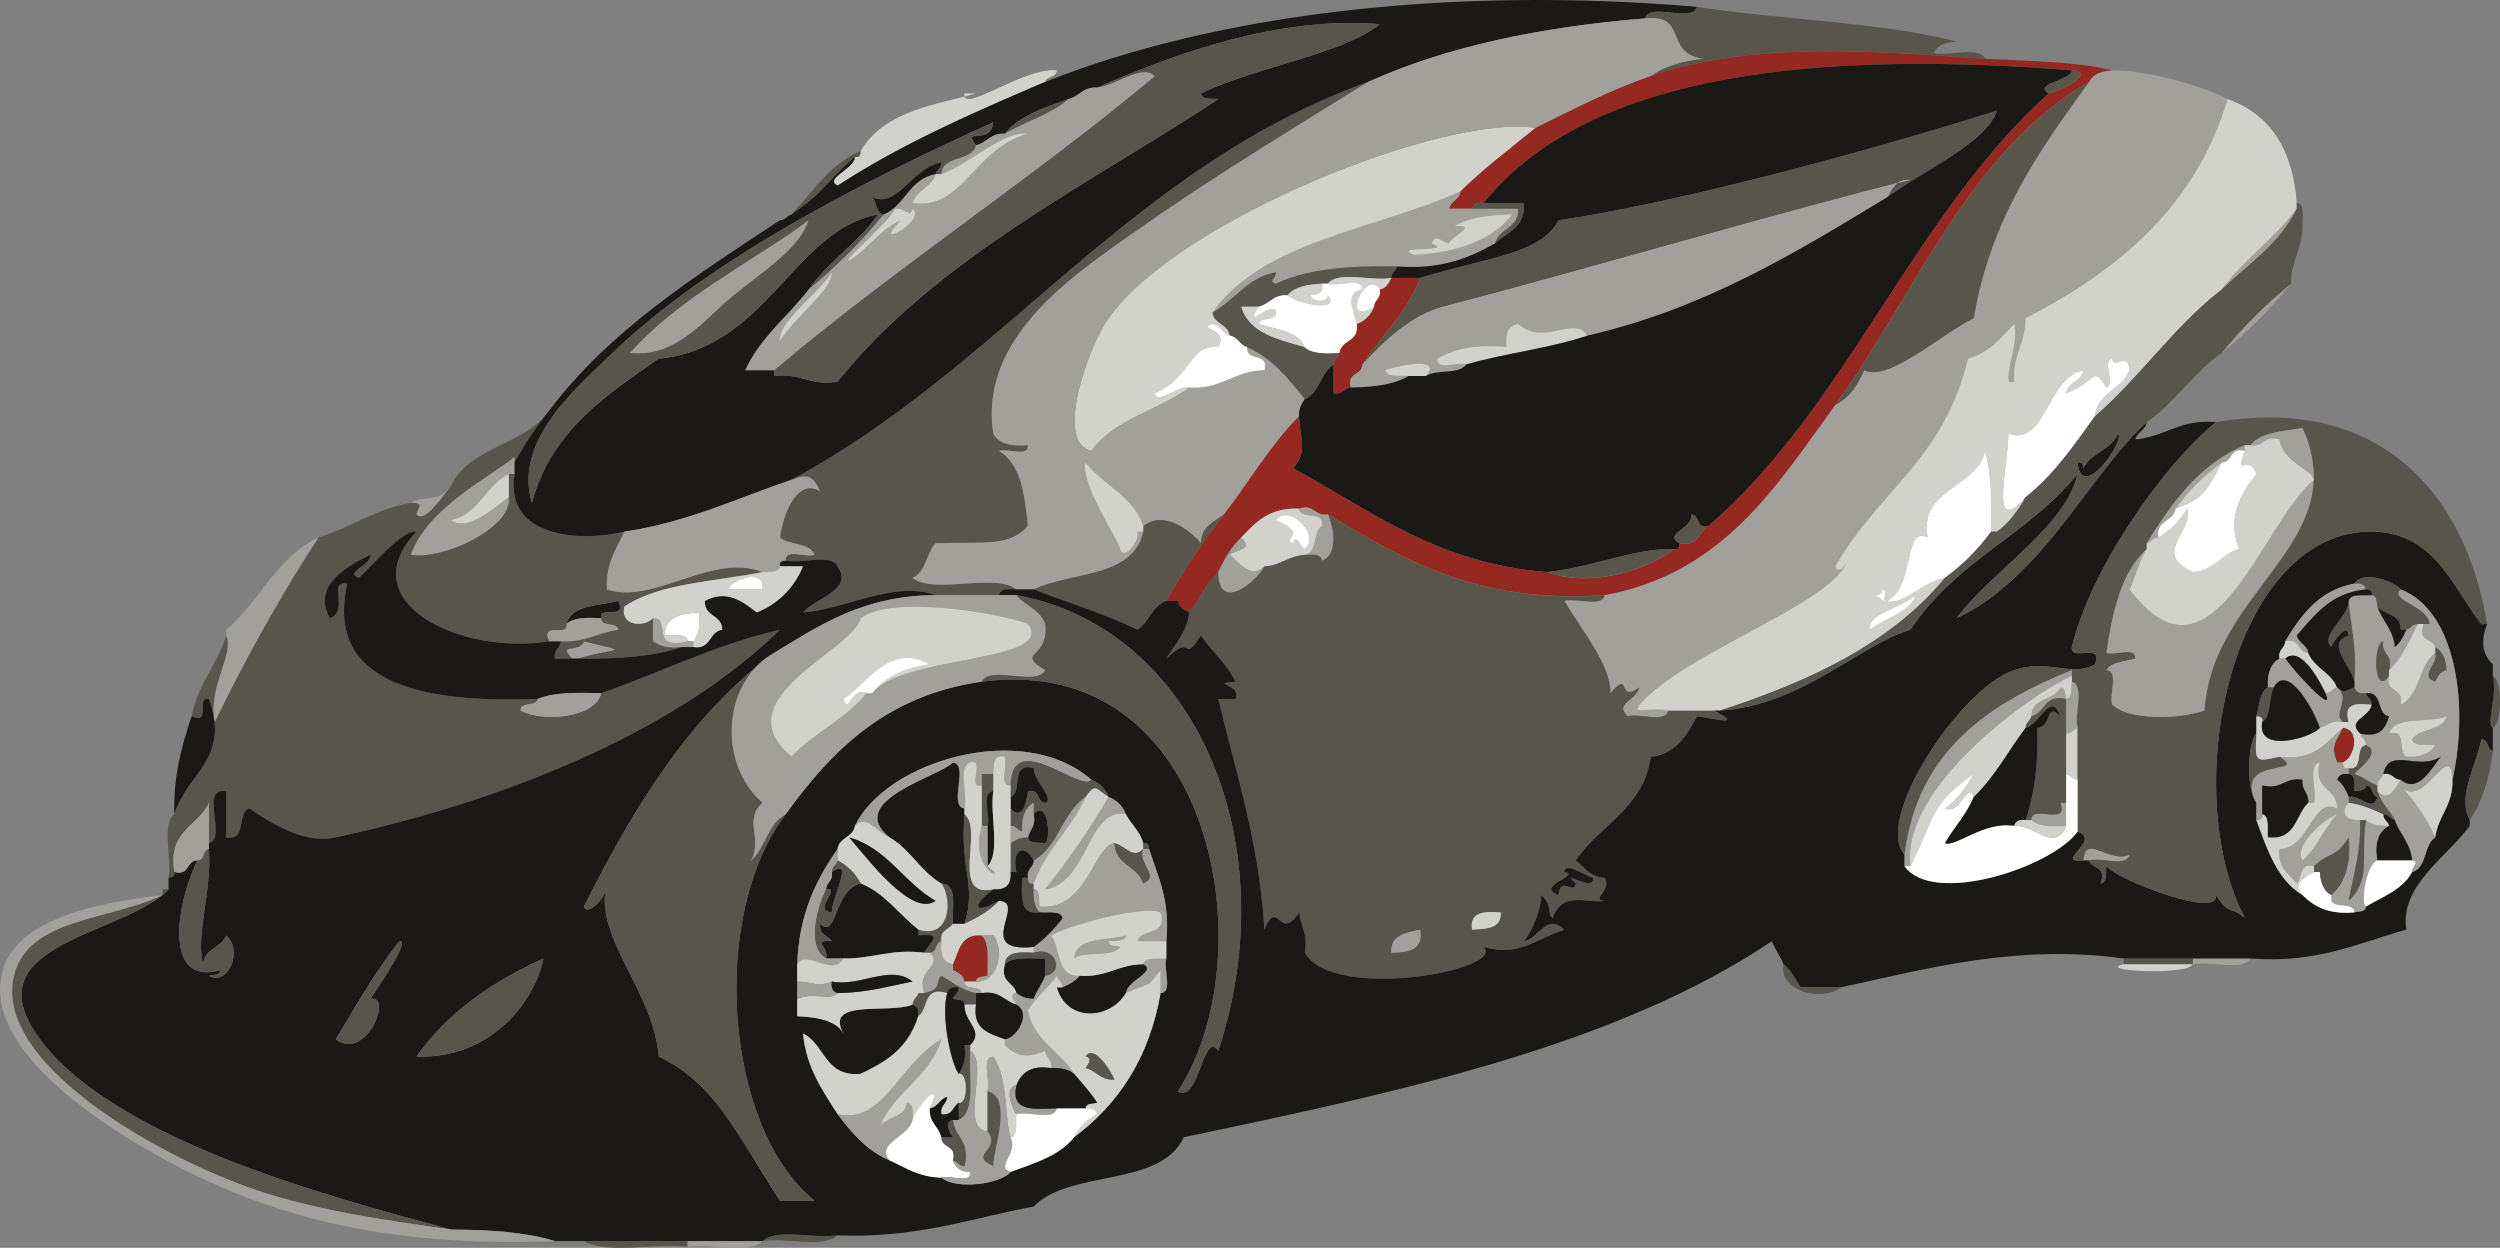 <?xml version="1.0" encoding="utf-8"?>
<!-- Generator: Adobe Illustrator 15.1.0, SVG Export Plug-In . SVG Version: 6.00 Build 0)  -->
<!DOCTYPE svg PUBLIC "-//W3C//DTD SVG 1.1//EN" "http://www.w3.org/Graphics/SVG/1.1/DTD/svg11.dtd">
<svg version="1.1" xmlns="http://www.w3.org/2000/svg" xmlns:xlink="http://www.w3.org/1999/xlink" x="0px" y="0px"
	 width="433.467px" height="216.354px" viewBox="0 0 433.467 216.354" enable-background="new 0 0 433.467 216.354"
	 xml:space="preserve">
<rect x="0" y="0" width="433.467" height="216.354" fill="#808080" stroke="none"/>
<g id="Layer_2">
	<path fill-rule="evenodd" clip-rule="evenodd" fill="#A1A09B" d="M366.227,12.189c7.486,0,17.871,3.632,20,5
		c14.009,9-96,118-96,118L167.223,45.205L366.227,12.189"/>
</g>
<g id="Layer_1">
	<g>
		<path fill-rule="evenodd" clip-rule="evenodd" fill="#58554A" d="M359.227,12.189c4.517,0.234-2.151,3.766-4,4
			C352.374,14.542,358.959,14.017,359.227,12.189z"/>
		<path fill-rule="evenodd" clip-rule="evenodd" fill="#A1A09B" d="M140.227,38.189c-1.596,4.926-7.929,8.898-13,13
			c-4.76,3.85-9.923,10.978-18,10C117.678,51.641,129.807,45.77,140.227,38.189z"/>
		<path fill-rule="evenodd" clip-rule="evenodd" fill="#952921" d="M241.227,48.189c1.667,0,3.333,0,5,0
			c-2.262,6.071-6.684,9.983-10,15c-0.013,1.987-2.729,1.271-2,4c-1.278,0.055-1.385,1.282-3,1c0-1.667,0-3.333,0-5
			c-0.003-1.003,0.81-1.19,1-2c0.309-2.358,3.473-1.86,3-5c1.44-0.56,2.44-1.56,3-3c0.055-1.278,1.282-1.385,1-3
			C240.349,49.978,240.784,49.08,241.227,48.189z"/>
		<path fill-rule="evenodd" clip-rule="evenodd" fill="#A1A09B" d="M89.227,80.189c0,0.667,0,1.333,0,2c-0.333,0-0.667,0-1,0
			c-4.071,1.929-5.106,6.894-10,8c2.873,2.155,7.655-2.307,10-4c0.691,5.313-11.386,10.992-17,10c2.844-8.163,13.809-13.515,18-17
			C89.227,79.523,89.227,79.856,89.227,80.189z"/>
		<path fill-rule="evenodd" clip-rule="evenodd" fill="#58554A" d="M296.227,91.189c-1.723,0.944-1.637,3.696-5,3
			c-3.064-1.554,2.54-2.678,2-5C294.803,89.28,294.01,91.74,296.227,91.189z"/>
		<path fill-rule="evenodd" clip-rule="evenodd" fill="#FFFFFF" d="M132.227,102.189c-2,0-4,0-6,0
			C126.425,100.702,132.769,98.177,132.227,102.189z"/>
		<path fill-rule="evenodd" clip-rule="evenodd" fill="#1B1915" d="M104.227,107.189c-2.465-0.132-4.818-0.151-6,1
			c0.919-3.414,5.568-3.099,9-4C108.782,107.744,103.831,104.793,104.227,107.189z"/>
		<path fill-rule="evenodd" clip-rule="evenodd" fill="#58554A" d="M407.227,104.189c0.427,4.573,1.521,8.479,1,14
			c-0.486-2.604-5.175-6.743-1-8c-0.294-2.378-2.706,1.111-3,2C402.062,110.28,407.153,107.173,407.227,104.189z"/>
		<path fill-rule="evenodd" clip-rule="evenodd" fill="#FFFFFF" d="M119.227,111.189c-0.186-1.48-2.417-0.917-4-1
			c0.036-3.298,2.844-3.823,6-4c0.319,2.319-0.161,3.839-1,5C119.894,111.189,119.561,111.189,119.227,111.189z"/>
		<path fill-rule="evenodd" clip-rule="evenodd" fill="#A1A09B" d="M113.227,107.189c3.244-0.23-0.717,5.734,6,4
			c0.333,0,0.667,0,1,0c0,0.333,0,0.667,0,1c-0.667,0-1.333,0-2,0c-2.319,0.319-3.839-0.161-5-1
			C113.227,109.856,113.227,108.522,113.227,107.189z"/>
		<path fill-rule="evenodd" clip-rule="evenodd" fill="#A1A09B" d="M99.227,114.189c-2.731-2.762,1.464-0.938,2-3
			c8.557,2.145,5.836,0.936-1,3C99.894,114.189,99.561,114.189,99.227,114.189z"/>
		<path fill-rule="evenodd" clip-rule="evenodd" fill="#58554A" d="M422.227,113.189c0-0.333,0-0.667,0-1
			c1.342,0.658,1.862,2.138,2,4c-1.122,0.211-1.557,1.109-2,2C419.296,117.343,422.825,114.97,422.227,113.189z"/>
		<path fill-rule="evenodd" clip-rule="evenodd" fill="#58554A" d="M432.227,117.189c1.653,0.76,1.653,8.24,0,9
			C430.983,125.839,433.051,120.426,432.227,117.189z"/>
		<path fill-rule="evenodd" clip-rule="evenodd" fill="#D2D2CD" d="M360.227,126.189c0,3,0,6,0,9c-1.003,0.003-1.19-0.81-2-1
			c0-2.333,0-4.667,0-7C359.23,127.192,359.417,126.38,360.227,126.189z"/>
		<path fill-rule="evenodd" clip-rule="evenodd" fill="#952921" d="M406.227,126.189c3.18,0.292,2.001,5.288,0,6
			c-0.333,0-0.667,0-1,0C404.033,129.205,404.952,128.789,406.227,126.189z"/>
		<path fill-rule="evenodd" clip-rule="evenodd" fill="#1B1915" d="M154.227,145.189c-7.886-6.378,8.823-10.582,11-13
			c2.889,0.444-0.889,7.556,2,8c0,0.333,0,0.667,0,1c-0.785,9.855,2.136,12.205,0,19c-0.667,0-1.333,0-2,0
			c-0.171-2.829,0.86-6.86-2-7C159.624,151.126,157.831,147.253,154.227,145.189z"/>
		<path fill-rule="evenodd" clip-rule="evenodd" fill="#58554A" d="M170.227,136.189c0-0.667,0-1.333,0-2c0.667,0,1.333,0,2,0
			c0,1,0,2,0,3c-2.208,0.125-0.425,4.242-1,6c-0.333,0-0.667,0-1,0C170.227,140.856,170.227,138.522,170.227,136.189z"/>
		<path fill-rule="evenodd" clip-rule="evenodd" fill="#1B1915" d="M407.227,138.189c-0.485-1.182-1.066-2.267-2-3
			c0.221-0.779,0.837-1.163,2-1c1.165,0.168,1.086,1.581,1,3c0.776-0.224,1.973-0.027,2-1c1.321,0.012,0.914,1.753,2,2
			C411.379,141.12,409.007,137.592,407.227,138.189z"/>
		<path fill-rule="evenodd" clip-rule="evenodd" fill="#1B1915" d="M172.227,137.189c-0.642,4.024,1.3,10.634-1,13
			c0-2.333,0-4.667,0-7C171.802,141.432,170.019,137.314,172.227,137.189z"/>
		<path fill-rule="evenodd" clip-rule="evenodd" fill="#A1A09B" d="M358.227,139.189c0,1.333,0,2.667,0,4
			c-2.465,0.132-4.818,0.151-6-1c-0.175-2.841,6.542,1.209,5-3C357.56,139.189,357.894,139.189,358.227,139.189z"/>
		<path fill-rule="evenodd" clip-rule="evenodd" fill="#1B1915" d="M179.227,141.189c2.454-2.878,3.063,4.361,2,5
			c-1.177-0.156-2.838,0.172-3-1C178.542,143.837,179.65,143.279,179.227,141.189z"/>
		<path fill-rule="evenodd" clip-rule="evenodd" fill="#A1A09B" d="M361.227,149.189c0.313-4.755,4.531,0.6,8-1
			c-0.431,2.236-4.929,0.405-7,1C361.894,149.189,361.56,149.189,361.227,149.189z"/>
		<path fill-rule="evenodd" clip-rule="evenodd" fill="#1B1915" d="M144.227,151.189c4.045-2.706-0.076,4.571,0,7
			c-3.506-0.271,1.807-4.428-1-4C143.282,152.911,144.509,152.805,144.227,151.189z"/>
		<path fill-rule="evenodd" clip-rule="evenodd" fill="#58554A" d="M178.227,152.189c0.057,0.61,0.149,1.184,1,1
			c0,0.333,0,0.667,0,1c-0.075,1.742,0.223,3.11,1,4c-3.582,0.582-3.041-2.96-3-6C177.561,152.189,177.894,152.189,178.227,152.189z
			"/>
		<path fill-rule="evenodd" clip-rule="evenodd" fill="#952921" d="M165.227,167.189c1.025-2.309,1.345-5.322,5-5
			c1.378,1.289,0.99,4.344,1,7c-0.776,0.224-1.973,0.027-2,1c-0.667,0-1.333,0-2,0c-0.211-1.122-1.11-1.557-2-2
			C165.227,167.856,165.227,167.522,165.227,167.189z"/>
		<path fill-rule="evenodd" clip-rule="evenodd" fill="#1B1915" d="M174.227,167.189c1.289-1.378,4.344-0.989,7-1c0,1,0,2,0,3
			c-0.521,1.479-1.479,2.521-2,4c-1.376,0.043-2.196-0.471-3-1C175.801,170.282,173.37,170.38,174.227,167.189z"/>
		<path fill-rule="evenodd" clip-rule="evenodd" fill="#58554A" d="M368.227,167.189c0-0.333,0-0.667,0-1c4,0,8,0,12,0
			c0,0.333,0,0.667,0,1C376.227,167.189,372.227,167.189,368.227,167.189z"/>
		<path fill-rule="evenodd" clip-rule="evenodd" fill="#A1A09B" d="M380.227,167.189c0-0.333,0-0.667,0-1c3.333,0,6.667,0,10,0
			C388.84,168.47,383.266,166.563,380.227,167.189z"/>
		<path fill-rule="evenodd" clip-rule="evenodd" fill="#D2D2CD" d="M380.227,167.189c-1.13,2.058-17.231,1.098-12,0
			C372.227,167.189,376.227,167.189,380.227,167.189z"/>
		<path fill-rule="evenodd" clip-rule="evenodd" fill="#58554A" d="M168.227,181.189c0,0.333,0,0.667,0,1
			c-0.335,4.331,1.142,10.476-2,12c0-1,0-2,0-3c1.633,0.45,1.633-5.45,0-5c0.839-1.161,1.319-2.681,1-5
			C167.561,181.189,167.894,181.189,168.227,181.189z"/>
		<path fill-rule="evenodd" clip-rule="evenodd" fill="#58554A" d="M132.227,215.189c2.367-2.3,8.975-0.358,13-1
			C142.86,216.489,136.252,214.548,132.227,215.189z"/>
		<path fill-rule="evenodd" clip-rule="evenodd" fill="#58554A" d="M119.227,216.189c-5.68-0.653-13.982,1.315-18-1c6,0,12,0,18,0
			C119.227,215.522,119.227,215.856,119.227,216.189z"/>
		<path fill-rule="evenodd" clip-rule="evenodd" fill="#A1A09B" d="M119.227,216.189c0-0.333,0-0.667,0-1c4.333,0,8.667,0,13,0
			C129.86,217.489,123.252,215.548,119.227,216.189z"/>
		<path fill-rule="evenodd" clip-rule="evenodd" fill="#58554A" d="M278.227,103.189c-0.431,2.236-4.929,0.405-7,1
			c2.909,4.863,8.143,11.248,8,16c3.74-4.408,0.971,1.893,5-1c-0.438,2.323-4.416,2.677-2,5c2.071-0.595,6.569,1.236,7-1
			c2.667,0,5.333,0,8,0c4.758,2.654,1.143,1.598-3,1c-0.816,1.473-3.08,6.684-8,7c-1.266,9.067-8.879,11.787-13,18
			c1.5,1.167,2.445,2.889,5,3c1.373,2.279-2.578,3.759,0,4c-2.729,0.563-7.414-1.918-9,3c-1.125-0.903,0.063-2.237-2-4
			c0.036,1.708-1.052,5.582-3,8c2.653-0.47,3.896-4.986,7-2c-5.782,2.075-8.011,4.673-14,3c4.098,3.974-26.082,9.587-31,1
			c0.58-3.246-0.681-4.652-1-7c-3.379,5.349-3.652-2.74-6,3c-0.88-15.12-4.926-27.074-8-40c1,0,2,0,3,0c1.191-2.638-4.808-2.579,0-3
			c-1.563-3.104-4.087-5.246-6-8c-3.467,5.191-1.083-0.669-6,4c1.474-2.525,3.533-4.467,4-8c1.716-2.284,2.948-5.052,5-7
			c0.12,7.093,6.528,1.71,8-1c2.833-0.167,4.167-1.833,7-2c1.419-0.086,2.832-0.165,3,1c2.486-0.962,2.319-4.835,1-8
			C243.19,96.894,256.006,104.743,278.227,103.189z M270.227,155.189c0.294-3.484,2.706,0.084,3-2c-2.976-2.774,3.28,1.735,3-1
			c-1.273-0.203-4.898-2.907-5-1C274.475,151.709,265.936,153.627,270.227,155.189z M255.227,161.189c2.551-0.116,5.146-0.188,5-3
			C257.364,157.992,254.769,158.065,255.227,161.189z M241.227,165.189c2.93-0.07,5.638-0.362,5-4
			C243.792,161.754,241.083,162.046,241.227,165.189z"/>
		<path fill-rule="evenodd" clip-rule="evenodd" fill="#58554A" d="M318.227,70.189c13.998-19.335,22.925-43.742,44-56
			c-8.543,11.791-17.072,23.595-20,41c-5.677,2.741-14.917,11.177-19,9C322.137,66.766,320.7,68.996,318.227,70.189z"/>
		<path fill-rule="evenodd" clip-rule="evenodd" fill="#D2D2CD" d="M149.227,26.189c4.205-7.248,13.9-8.125,20-10
			c-0.667,0-1.333,0-2,0c-0.675,3.797,10.158-4.551,16-4c-0.012,1.322-1.753,0.914-2,2c-12.616,5.384-25.12,10.88-36,18
			c-2.447-1.242,2.997-2.908,3-5C149.078,27.373,149.17,26.799,149.227,26.189z"/>
		<path fill-rule="evenodd" clip-rule="evenodd" fill="#58554A" d="M137.227,83.189c36.638-19.695,58.586-54.082,100-69
			c-11.331,7.079-26.432,16.154-39,25c-11.601,8.165-28.603,19.023-26,36c0.92,1.747,3.126,2.207,6,2c0.168,2.168-3.547,0.453-5,1
			c3.779,2.221,4.457,7.543,5,13c-3.252,3.747-7.91,2.699-16,3c-1.63,1.703-1.65,5.017-4,6c3.695,2.971,14.305-0.971,18,2
			c-1.419-0.086-2.832-0.165-3,1c-3.667,0-7.333,0-11,0c-7.256-2.572-15.547,2.439-23,3c1.972-2.442,8.882-3.878,6-8
			c-1.064-2.27-6.286-0.381-9-1c-0.168-2.169,3.547-0.453,5-1c-0.845-2.154-4.387-1.613-6-3c0.531-4.173,3.065-10.421,7-8
			C140.941,82.6,140.159,82.047,137.227,83.189z"/>
		<path fill-rule="evenodd" clip-rule="evenodd" fill="#58554A" d="M78.227,84.189c3.19-6.81,12.95-7.05,17-13
			c-2.269,2.731-4.229,5.771-6,9c0-0.333,0-0.667,0-1c-4.191,3.485-15.156,8.837-18,17c5.614,0.992,17.691-4.688,17-10
			c0-1.333,0-2.667,0-4c0.333,0,0.667,0,1,0c-1.835,10.957,11.28,11.887,19,10c-1.317,3.016-3.23,5.437-3,10
			c8.113,2.76,18.169-6.478,27-3c-8.339,1.661-18.071,1.93-24,6c-0.701,3.462,3.506,3.587,5,2c0,1.333,0,2.667,0,4
			c1.161,0.839,2.681,1.319,5,1c-4.968,1.699-11.245,2.089-18,2c6.836-2.064,9.557-0.855,1-3c-0.536,2.062-4.731,0.238-2,3
			c-1,0-2,0-3,0c-0.282-1.615,0.945-1.722,1-3c4.225,0.225,6.458-1.542,10-2c-0.226-1.44-2.984-0.349-3-2
			c-0.396-2.396,4.555,0.555,3-3c-3.432,0.901-8.081,0.586-9,4c0.396,2.396-4.555-0.555-3,3c-15.598,2.519-34.583-6.949-23-19
			c-2.429-0.396-7.196,5.446-10,8c-2.709-0.903,2.286-2.237,2-4c-3.785,1.824-10.307,5.313-7,11c3.438-1.41-0.618-6.513,3-6
			c-4.174,18.298,15.033,20.637,33,20c-0.226,1.44-2.984,0.349-3,2c3.867,2.164,13.201,1.229,14-3c10.405-3.596,19.625-8.375,31-11
			c-16.848,16.605-45.517,29.219-77,36c-5.591,1.204-11.066-2.457-15-5c-2.275,0.725-0.298,5.702-4,5c0-2.667,0-5.333,0-8
			c-4.775-0.774,0.247,8.247-3,9c0-2.333,0-4.667,0-7c-1.885,4.115-7.198,4.802-6,12c0.184,0.851-0.39,0.943-1,1
			c0.633-3.367-1.289-9.288,1-11c2.196-7.213,9.766-9.489,6-20c-2.396-0.396,0.555,4.555-3,3c1.033-5.634,4.48-8.854,6-14
			c1.471,3.174-3.18,8.793-2,15c5.482-11.396,12.447-23.633,18-32c5.626-1.707,9.748-4.919,16-6c2.558-0.044,1.219,0.743,1,2
			C73.609,90.828,76.845,85.865,78.227,84.189z"/>
		<path fill-rule="evenodd" clip-rule="evenodd" fill="#58554A" d="M137.227,37.189c3.729-3.937,6.607-8.727,12-11
			c-0.057,0.61-0.149,1.184-1,1C142.54,32.12,143.708,32.658,137.227,37.189z"/>
		<path fill-rule="evenodd" clip-rule="evenodd" fill="#1B1915" d="M137.227,37.189c6.481-4.531,5.313-5.069,11-10
			c-0.003,2.092-5.447,3.758-3,5c10.88-7.12,23.384-12.616,36-18c29.949-11.904,70.658-16.616,113-13c-0.76,2.907-8.241-0.907-9,2
			c-18.189,1.477-34.438,4.896-48,11c-41.414,14.918-63.362,49.305-100,69c-9.455,3.211-17.983,7.35-29,9
			c-7.72,1.887-20.835,0.957-19-10c0-0.667,0-1.333,0-2c1.771-3.229,3.731-6.269,6-9c10.446-13.888,25.324-23.342,40-33
			C136.23,38.193,136.417,37.379,137.227,37.189z M134.227,64.189c0,0.333,0,0.667,0,1c4.564-0.564,6.228,1.772,11,1
			c17.022-21.409,44.711-34.871,66-49c-1.177-0.157-2.838,0.172-3-1c9.846-4.702,24.604-6.807,31-12
			c-17.489-1.446-35.525,5.109-49,11c-2.488-0.154-3.096,1.571-5,2c-4.165,1.501-8.496,2.837-11,6c-2.488-0.154-3.096,1.571-5,2
			c-2.514-3.295,2.508,0.197,3-4c-22.269,10.122-49.007,23.631-66,40c-6.149,5.923-17.299,15.241-14,26
			c3.304-12.363,12.72-18.614,22-25c18.649-1.713,23.535-22.425,38-25c-3.407,4.926-8.593,8.074-12,13
			c-3.619,4.714-8.397,8.27-11,14C130.894,64.189,132.561,64.189,134.227,64.189z"/>
		<path fill-rule="evenodd" clip-rule="evenodd" fill="#58554A" d="M294.227,1.189c14.737,2.263,31.413,2.587,45,6
			c-1.862,0.138-3.342,0.658-4,2c2.714,0.619,7.937-1.27,9,1c-20.788-1.482-40.947-2.884-58,3c2.327-1.673,5.388-2.612,9-3
			c-6.81-1.046-2.433-7.75-10-7C285.986,0.282,293.467,4.097,294.227,1.189z"/>
		<path fill-rule="evenodd" clip-rule="evenodd" fill="#58554A" d="M134.227,64.189c21.132-17.868,44.779-33.221,66-51
			c-2.232-2.166-6.878,1.739-10,2c13.475-5.891,31.511-12.446,49-11c-6.396,5.193-21.154,7.298-31,12c0.162,1.172,1.823,0.843,3,1
			c-21.289,14.129-48.978,27.591-66,49c-4.772,0.772-6.436-1.564-11-1C134.227,64.856,134.227,64.523,134.227,64.189z"/>
		<path fill-rule="evenodd" clip-rule="evenodd" fill="#58554A" d="M174.227,23.189c2.504-3.163,6.835-4.499,11-6
			C182.249,19.878,177.767,21.063,174.227,23.189z"/>
		<path fill-rule="evenodd" clip-rule="evenodd" fill="#58554A" d="M140.227,50.189c3.407-4.926,8.593-8.074,12-13
			c-14.465,2.575-19.351,23.287-38,25c-9.28,6.386-18.696,12.637-22,25c-3.299-10.759,7.851-20.077,14-26
			c16.993-16.369,43.731-29.878,66-40c-0.492,4.197-5.514,0.705-3,4c-0.703,2.964-5.748,1.585-6,5c-0.333,0-0.667,0-1,0
			c0.19-0.81,1.003-0.997,1-2c-4.936,0.674-7.562,8.059-12,6c0.86,0.807,0.594,2.739,2,3
			C149.312,41.941,144.978,46.274,140.227,50.189z M109.227,61.189c8.077,0.978,13.24-6.15,18-10c5.071-4.102,11.404-8.074,13-13
			C129.807,45.77,117.678,51.641,109.227,61.189z"/>
		<path fill-rule="evenodd" clip-rule="evenodd" fill="#A1A09B" d="M190.227,15.189c3.122-0.261,7.768-4.166,10-2
			c-21.221,17.779-44.868,33.132-66,51c-1.667,0-3.333,0-5,0c2.603-5.73,7.381-9.286,11-14c4.751-3.916,9.084-8.249,13-13
			c3.734-1.599,4.445-6.221,9-7c-0.677,2.323-3.323,2.677-4,5c8.696,1.381,10.529-9.375,20-12c-4.036-0.68-10.096,5.22-15,7
			c0.252-3.415,5.297-2.036,6-5c1.904-0.429,2.512-2.154,5-2c3.54-2.126,8.021-3.312,11-6
			C187.131,16.76,187.739,15.035,190.227,15.189z M135.227,59.189c2.29-4.063,9.15-8.825,9-12
			C141.787,51.102,134.807,55.744,135.227,59.189z M147.227,45.189c3.333-2,5.276-5.391,9-7c-5.678,5.606,4.656,0.016,2-2
			c-0.41,1.705-1.29-0.21-3,0C153.571,39.142,145.644,45.563,147.227,45.189z"/>
		<path fill-rule="evenodd" clip-rule="evenodd" fill="#D2D2CD" d="M206.227,67.189c-5.389,3.945-13.122,5.544-17,11
			c-6.442-1.519-0.634-17.809,3-23c11.838-16.912,58.095-35.487,74-33c-4.381,3.619-8.983,7.017-13,11
			c-14.674,6.659-34.143,8.524-43,21c0.294,2.039,2.706,1.961,3,4c-1.313-0.354-1.573-1.761-3-2c-2.957,0.873,3.023,0.794,1,4
			c-5.133-0.519-4.647,5.399-11,8C200.805,70.277,204.003,66.748,206.227,67.189z"/>
		<path fill-rule="evenodd" clip-rule="evenodd" fill="#A1A09B" d="M206.227,67.189c5.66,0.327,7.73-2.936,13-3
			c0.88-3.213-3.296-1.37-3-4c4.392,1.941,7.171,5.496,10,9c-0.529,0.804-1.043,1.624-1,3c-4.998,5.002-8.621,11.379-13,17
			c-1.714,1.286-3.932,2.068-4,5c-1.926-2.204-6.249-5.774-10-3c-1.755-5.245-6.954-7.046-10-11c-1.04,3.41,5.512,13.118,6,15
			c0.309,2.114,3.473-1.051,3-3c0.333,0,0.667,0,1,0c-1.66,8.006-12.418,6.916-19,10c-1,0-2,0-3,0c-3.695-2.971-14.305,0.971-18-2
			c2.35-0.983,2.37-4.297,4-6c8.09-0.301,12.748,0.747,16-3c-0.543-5.457-1.221-10.779-5-13c1.453-0.547,5.168,1.168,5-1
			c-2.874,0.207-5.08-0.253-6-2c-2.603-16.977,14.399-27.835,26-36c12.568-8.846,27.669-17.921,39-25
			c13.562-6.104,29.811-9.523,48-11c7.567-0.75,3.19,5.954,10,7c-3.612,0.388-6.673,1.327-9,3c-7.172,2.495-13.521,5.812-20,9
			c-15.905-2.487-62.162,16.088-74,33c-3.634,5.191-9.442,21.481-3,23C193.105,72.734,200.838,71.134,206.227,67.189z"/>
		<path fill-rule="evenodd" clip-rule="evenodd" fill="#58554A" d="M198.227,91.189c3.751-2.774,8.074,0.796,10,3
			c0.068-2.932,2.286-3.714,4-5c-3.615,4.719-6.972,9.695-10,15c-2.471,0.862-2.959,3.707-5,5c-5.576-2.757-12.001-4.665-18-7
			c6.582-3.084,17.34-1.994,19-10C198.227,91.856,198.227,91.523,198.227,91.189z"/>
		<path fill-rule="evenodd" clip-rule="evenodd" fill="#D2D2CD" d="M198.227,91.189c0,0.333,0,0.667,0,1c-0.333,0-0.667,0-1,0
			c0.473,1.949-2.691,5.114-3,3c-0.488-1.882-7.04-11.59-6-15C191.273,84.143,196.472,85.944,198.227,91.189z"/>
		<path fill-rule="evenodd" clip-rule="evenodd" fill="#952921" d="M344.227,10.189c7.589,0.411,15.561,0.439,22,2
			c-1.862,0.138-3.342,0.658-4,2c-21.075,12.258-30.002,36.665-44,56c-10.234,14.099-19.439,29.228-40,33
			c-22.221,1.554-35.037-6.296-48-14c-2.409,0.409-2.174-1.826-5-1c-5.225-0.225-7.561,2.439-10,5c-1.73,1.603-2.929,3.737-4,6
			c-2.052,1.948-3.284,4.716-5,7c-0.89-0.443-1.789-0.878-2-2c-0.667,0-1.333,0-2,0c3.028-5.305,6.385-10.281,10-15
			c4.379-5.621,8.002-11.998,13-17c0.288,4.538,1.467,5.99-1,9c13.379,7.288,24.854,16.479,44,18c7.482,2.799,17.6-0.388,22-4
			c0.851,0.184,0.943-0.39,1-1c3.363,0.696,3.277-2.056,5-3c23.982-20.685,35.482-53.851,59-75c1.849-0.234,8.517-3.766,4-4
			c-42.154-3.327-83.389-0.204-102,23c-1.163-0.163-1.779,0.221-2,1c-1.333,0-2.667,0-4,0c0.354-1.313,1.761-1.573,2-3
			c4.017-3.983,8.619-7.381,13-11c6.479-3.188,12.828-6.505,20-9C303.28,7.305,323.439,8.707,344.227,10.189z"/>
		<path fill-rule="evenodd" clip-rule="evenodd" fill="#A1A09B" d="M210.227,54.189c8.857-12.476,28.326-14.341,43-21
			c-0.239,1.427-1.646,1.687-2,3c1.333,0,2.667,0,4,0c2.667,0,5.333,0,8,0c0.178,3.511-3.378,3.289-4,6
			c-4.465,2.535-9.417,4.583-17,4c-8.176-0.176-15.606,0.394-21,3c-1.454-0.443,0.102-0.878,0-2
			C216.177,48.14,214.103,52.065,210.227,54.189z M262.227,37.189c-3.931,0.069-7.517,0.484-10,2c4.311-0.25-0.661,1.883-1,3
			c-1.182-0.144-2.267-1.781-3,0c4.395,1.666-7.395,0.334-3,2C252.8,43.762,258.674,41.637,262.227,37.189z"/>
		<path fill-rule="evenodd" clip-rule="evenodd" fill="#58554A" d="M268.227,99.189c8.454-0.955,15.09-4.165,22-4
			C285.827,98.802,275.709,101.988,268.227,99.189z"/>
		<path fill-rule="evenodd" clip-rule="evenodd" fill="#58554A" d="M327.227,34.189c0.869-1.464,1.497-3.169,4-3
			c-19.155,4.655-57.45,15.874-81,22c-5.404,1.406-9.863,5.584-14,10c3.316-5.017,7.738-8.929,10-15
			c12.084-3.706,20.961-4.151,24-10c19.05-2.786,50.29-10.911,76-19C344.494,24.8,333.323,29.61,327.227,34.189z"/>
		<path fill-rule="evenodd" clip-rule="evenodd" fill="#58554A" d="M259.227,42.189c0.622-2.711,4.178-2.489,4-6
			c-2.667,0-5.333,0-8,0c0.221-0.779,0.837-1.163,2-1c2.333,0,4.667,0,7,0C264.502,39.465,261.325,40.287,259.227,42.189z"/>
		<path fill-rule="evenodd" clip-rule="evenodd" fill="#A1A09B" d="M385.227,61.189c3.582-4.418,7.582-8.418,12-12
			C393.645,53.607,389.645,57.607,385.227,61.189z"/>
		<path fill-rule="evenodd" clip-rule="evenodd" fill="#D2D2CD" d="M144.227,47.189c0.15,3.175-6.71,7.938-9,12
			C134.807,55.744,141.787,51.102,144.227,47.189z"/>
		<path fill-rule="evenodd" clip-rule="evenodd" fill="#D2D2CD" d="M155.227,36.189c1.71-0.21,2.59,1.705,3,0
			c2.656,2.016-7.678,7.606-2,2c-3.724,1.609-5.667,5-9,7C145.644,45.563,153.571,39.142,155.227,36.189z"/>
		<path fill-rule="evenodd" clip-rule="evenodd" fill="#D2D2CD" d="M163.227,30.189c4.904-1.78,10.964-7.68,15-7
			c-9.471,2.625-11.304,13.381-20,12c0.677-2.323,3.323-2.677,4-5C162.561,30.189,162.894,30.189,163.227,30.189z"/>
		<path fill-rule="evenodd" clip-rule="evenodd" fill="#A1A09B" d="M71.227,87.189c2.774-1.476,4.677,0.154,7-3
			c-1.382,1.675-4.618,6.638-6,5C72.446,87.933,73.785,87.146,71.227,87.189z"/>
		<path fill-rule="evenodd" clip-rule="evenodd" fill="#A1A09B" d="M39.227,109.189c5.788-4.879,8.729-12.605,16-16
			c-5.553,8.367-12.518,20.604-18,32c-1.18-6.207,3.471-11.826,2-15C39.227,109.856,39.227,109.522,39.227,109.189z"/>
		<path fill-rule="evenodd" clip-rule="evenodd" fill="#A1A09B" d="M398.227,36.189c-2.934,6.066-8.402,9.598-13,14
			C389.042,45.004,394.386,41.349,398.227,36.189z"/>
		<path fill-rule="evenodd" clip-rule="evenodd" fill="#D2D2CD" d="M398.227,35.189c0,0.333,0,0.667,0,1
			c-3.841,5.159-9.186,8.814-13,14c-8.276,6.39-14.129,15.204-22,22c0.454-4.212,4.729-4.604,6-8c-0.294-3.484-2.706,0.084-3-2
			c-1.822,0.447,0.572,4.303-1,5c-2.474-3.94-1.557-1.075-7,1c0.294-2.039,2.706-1.961,3-4c-6.3,1.204-6.471,13.297-13,11
			c-0.017,5.619-3.435,18.323,3,11c-1.347,2.319-2.842,4.492-5,6c-0.333,0-0.667,0-1,0c0.226-5.226-0.017-9.983-1-14
			c-1.517,6.5-11.57,6.528-10,15c-4.206-2.151-2.207,8.559-7,11c-1.567-0.354,0.875-1.761-1-2c0.184,0.851-0.39,0.943-1,1
			c3.69,3.56,7.265-2.146,12-3c-9.327,11.339-23.396,17.938-39,23c-0.333,0-0.667,0-1,0c-2.667,0-5.333,0-8,0
			c-3.74-0.771-7.304,1.304-4-2c8.577-8.577,33.365-17.168,35-24c-0.239,1.086-1.646,2.401-2,1c7.331-12.932,18.821-18.482,23-36
			c3.688-0.979,5.697-3.636,8-6c0.988,3.562-2.73,11.14,0,10c-0.321-4.655,1.993-6.673,2-11c16.025-8.308,29.412-19.254,35-38
			C393.62,19.796,397.543,25.874,398.227,35.189z M324.227,109.189c2.594-2.073,6.616-2.717,8-6
			C328.636,105.853,323.671,106.529,324.227,109.189z"/>
		<path fill-rule="evenodd" clip-rule="evenodd" fill="#FFFFFF" d="M351.227,86.189c-6.435,7.323-3.017-5.381-3-11
			c6.529,2.297,6.7-9.796,13-11c-0.294,2.039-2.706,1.961-3,4c5.443-2.075,4.526-4.94,7-1c1.572-0.697-0.822-4.553,1-5
			c0.294,2.084,2.706-1.484,3,2c-1.271,3.396-5.546,3.788-6,8C359.601,77.23,356.079,82.375,351.227,86.189z"/>
		<path fill-rule="evenodd" clip-rule="evenodd" fill="#FFFFFF" d="M332.227,103.189c-1.384,3.283-5.406,3.927-8,6
			C323.671,106.529,328.636,105.853,332.227,103.189z"/>
		<path fill-rule="evenodd" clip-rule="evenodd" fill="#1B1915" d="M136.227,97.189c2.714,0.619,7.936-1.27,9,1
			c2.882,4.122-4.028,5.558-6,8c7.453-0.561,15.744-5.572,23-3c-12.61,0.057-20.095,5.238-28,10c-14.734,10.933-24.393,26.94-33,44
			c0.622,1.828,4.178-1.728,4-4c-2.453,9.262,7.934,18.125,9,30c9.835,4.751,13.214,12.982,21,25c2,0,4,0,6,0
			c-15.655-12.673-18.292-49.548-5-67c7.96-11.039,17.387-20.613,34-23c40.432-5.327,49.3,47.806,34,71
			c3.659,2.316,4.374-10.664,7-7c11.91-35.982-3.903-73.292-35-79c-1,0-2,0-3,0c0.168-1.165,1.581-1.086,3-1c1,0,2,0,3,0
			c5.999,2.335,12.424,4.243,18,7c2.041-1.293,2.529-4.138,5-5c0.667,0,1.333,0,2,0c0.211,1.122,1.11,1.557,2,2
			c-0.467,3.533-2.526,5.475-4,8c4.917-4.669,2.533,1.191,6-4c1.913,2.754,4.438,4.896,6,8c-4.808,0.421,1.191,0.362,0,3
			c-1,0-2,0-3,0c3.074,12.926,7.12,24.88,8,40c2.348-5.74,2.621,2.349,6-3c0.319,2.348,1.58,3.754,1,7
			c4.918,8.587,35.098,2.974,31-1c5.989,1.673,8.218-0.925,14-3c-3.104-2.986-4.347,1.53-7,2c1.948-2.418,3.036-6.292,3-8
			c2.063,1.763,0.875,3.097,2,4c1.586-4.918,6.271-2.438,9-3c-2.578-0.241,1.373-1.721,0-4c-2.555-0.111-3.5-1.833-5-3
			c4.121-6.213,11.734-8.933,13-18c4.92-0.316,7.184-5.527,8-7c4.143,0.598,7.758,1.654,3-1c0.333,0,0.667,0,1,0
			c14.138-0.866,24.022-11.306,33-14c8.277-12.279,20.162-16.242,29-27c-2.144,9.261-14.688,16.593-21,25
			c14.83-6.839,23.333-25.331,33-34c-0.239,1.427-1.646,1.687-2,3c5.221-0.446,7.745-3.588,14-3c-9.224,7.52-21.762,25.47-25,39
			c-0.318,2.652,5.602-0.936,4,3c-4.069,2.29-8.05-1.004-14,1c-9.4,3.167-24.427,26.008-19,32c0,0.667,0,1.333,0,2
			c4.898,6.924,25.497,0.23,30-6c4.316,1.463-4.307,5.487,1,5c0.333,0,0.667,0,1,0c0.43,1.57,3.146,0.854,2,4
			c1.172-0.161,0.844-1.823,1-3c1.979,2.391,19.692,9.256,19,5c2.289,3.64,2.602,1.854,5,4c-11.631-22.485-2.224-65.951,21-67
			c11.896-0.537,15.105,9.939,20,16c0.132,0.163,0.828-0.131,1,0c-1.007,2.658-1.044,5.092,1,7c0,0.667,0,1.333,0,2
			c0.824,3.236-1.244,8.649,0,9c0,1.333,0,2.667,0,4c-1.086-0.247-0.679-1.988-2-2c-0.743,4.258-4.258,9.947-2,14
			c0,0.333,0,0.667,0,1c-4.063,5.521-12.147,10.369-11,18c-8.36,2.306-15.438,5.895-27,5c-3.333,0-6.667,0-10,0c-4,0-8,0-12,0
			c-18.458-2.526-33.683,1.667-49,5c-2.333,0-4.667,0-7,0c-1.001-1.332-1.648-3.019-3-4c-0.521-1.479-1.479-2.521-2-4
			c-27.139,18.194-64.538,26.129-102,34c-3.936,8.731-19.796,5.537-26,12c-10.931,2.069-20.44,5.56-34,5
			c-4.025,0.642-10.633-1.3-13,1c-4.333,0-8.667,0-13,0c-6,0-12,0-18,0c-1.667,0-3.333,0-5,0c-5.093-1.574-11.37-1.964-18-2
			c-21.673-5.793-59.838-15.991-72-34c-10.638-15.753,15.731-17.195,23-25c0-0.667,0-1.333,0-2c0.61-0.057,1.184-0.149,1-1
			c2.729,0.729,2.013-1.987,4-2c-3.918,8.027-5.707,21.916,4,19c-0.027,0.973-1.224,0.776-2,1c3.15,1.88,6.08-4.28,3-7
			c-0.829,2.171-3.775,2.226-4,5c-1.394-4.418,1.552-13.097,1-20c0-0.333,0-0.667,0-1c3.247-0.753-1.775-9.774,3-9
			c0,2.667,0,5.333,0,8c3.702,0.702,1.725-4.275,4-5c3.934,2.543,9.409,6.204,15,5c31.483-6.781,60.152-19.395,77-36
			c-11.375,2.625-20.595,7.404-31,11c-4.1-0.1-8.197-0.196-11,1c-17.967,0.637-37.174-1.702-33-20c-3.618-0.513,0.438,4.59-3,6
			c-3.307-5.687,3.215-9.176,7-11c0.286,1.763-4.709,3.097-2,4c2.804-2.554,7.571-8.396,10-8c-11.583,12.051,7.402,21.519,23,19
			c0.667,0,1.333,0,2,0c-0.055,1.278-1.282,1.385-1,3c1,0,2,0,3,0c0.333,0,0.667,0,1,0c6.755,0.089,13.032-0.301,18-2
			c0.667,0,1.333,0,2,0c3.14,0.473,2.642-2.691,5-3c0.004-2.671-3.16-2.173-3-5c3.726-2.054,6.549,0.085,9,2
			c3.77-1.563,6.437-4.229,8-8c-1,0-2,0-3,0c-0.333,0-0.667,0-1,0C135.043,97.339,135.617,97.246,136.227,97.189z M408.227,101.189
			c-6.173,1.161-9.232,5.434-12,10c-0.055,1.278-1.282,1.385-1,3c-1.483,0.85-2.15,2.517-2,5c-1.486,0.847-1.447,3.22-2,5
			c0,1,0,2,0,3c-1.658,1.725-1.658,10.275,0,12c0,1,0,2,0,3c1.88,5.12,3.611,10.389,8,13c1.991,2.009,4.578,3.422,9,3
			c0.776-0.224,1.973-0.027,2-1c2.925-1.741,6.38-2.954,8-6c2.627-0.707,1.974-4.693,4-6c0.533-3.801,3.122-5.544,3-10
			c2.899-12.906,0.639-29.301-9-33C415.136,100.868,409.769,98.754,408.227,101.189z M189.227,135.189
			c-11.954-10.406-35.638-3.198-41,8c-0.294,2.039-2.706,1.961-3,4c-3.695,5.305-6.712,11.287-7,20c0,1,0,2,0,3s0,2,0,3s0,2,0,3
			c1.519,0.153,6.481,0.152,8,3c-3.375-6.106,7.916-3.331,12-5c0.779,0.221,1.163,0.837,1,2c-1.915,6.027-6.195,8.155-10,10
			c-6.265,0.598-6.178-5.155-10-7c0.603,6.064,3.43,9.903,6,14c2.447,3.22,5.014,6.319,9,8c2.763,1.237,5.08,2.92,9,3
			c2.572,2.181,10.376,1.086,12-1c4.165-1.502,8.496-2.838,11-6c7.632-5.701,13.026-13.641,15-25c2.208-0.125,0.425-4.242,1-6
			c0-1,0-2,0-3c0.7-7.033-1.46-11.206-3-16c-0.057-0.61-0.149-1.184-1-1c-0.586-2.081-2.102-3.232-3-5c-0.56-1.44-1.56-2.44-3-3
			C191.667,136.749,190.667,135.749,189.227,135.189z M58.227,180.189c5.233,4.016,10.018-7.845,6-7c1.607-2.39,7.084-10.462,5-10
			C65.113,168.409,61.718,174.347,58.227,180.189z M72.227,183.189c12.812,0.472,20.519-9.474,22-17
			C85.29,170.252,77.587,175.55,72.227,183.189z"/>
		<path fill-rule="evenodd" clip-rule="evenodd" fill="#A1A09B" d="M137.227,83.189c2.932-1.142,3.714-0.59,5,2
			c-3.935-2.421-6.469,3.827-7,8c1.613,1.387,5.155,0.846,6,3c-1.453,0.547-5.168-1.169-5,1c-0.61,0.057-1.184,0.149-1,1
			c-0.162,1.172-1.823,0.844-3,1c-8.831-3.478-18.887,5.76-27,3c-0.23-4.563,1.683-6.984,3-10
			C119.244,90.539,127.772,86.401,137.227,83.189z"/>
		<path fill-rule="evenodd" clip-rule="evenodd" fill="#A1A09B" d="M236.227,63.189c4.137-4.416,8.596-8.594,14-10
			c23.55-6.126,61.845-17.345,81-22c-2.503-0.169-3.131,1.536-4,3c-15.791,9.542-31.425,19.242-52,24c-2.369-3.594-7.309,1.947-12-2
			c-1.759,0.241-2.279,1.721-2,4c-5.21-0.543-9.035,0.298-12,2c-0.169,2.168,3.547,0.453,5,1c-1.183,1.817-5.214,0.786-7,2
			c3.092-3.585-5.381-1.663-7-1c0.31,1.357,2.504,0.83,4,1c-2.483,1.516-6.069,1.931-10,2
			C233.499,64.461,236.214,65.177,236.227,63.189z"/>
		<path fill-rule="evenodd" clip-rule="evenodd" fill="#1B1915" d="M153.227,37.189c-1.406-0.261-1.14-2.193-2-3
			c4.438,2.059,7.064-5.326,12-6c0.003,1.003-0.81,1.19-1,2C157.672,30.968,156.961,35.59,153.227,37.189z"/>
		<path fill-rule="evenodd" clip-rule="evenodd" fill="#A1A09B" d="M225.227,88.189c2.826-0.826,2.591,1.409,5,1
			c1.319,3.165,1.486,7.038-1,8c-0.168-1.165-1.581-1.086-3-1c2.292-0.375,1.334-4,3-5
			C229.655,88.428,225.499,90.251,225.227,88.189z"/>
		<path fill-rule="evenodd" clip-rule="evenodd" fill="#A1A09B" d="M211.227,99.189c1.071-2.263,2.27-4.397,4-6
			c2.023,2.055-0.407,1.996-2,3c1.603,1.322,3.737,4.278,6,2C217.755,100.899,211.347,106.282,211.227,99.189z"/>
		<path fill-rule="evenodd" clip-rule="evenodd" fill="#D2D2CD" d="M254.227,63.189c-1.453-0.547-5.169,1.168-5-1
			c2.965-1.702,6.79-2.543,12-2c-0.279-2.279,0.241-3.759,2-4c4.691,3.947,9.631-1.594,12,2
			C268.77,60.399,260.932,61.228,254.227,63.189z"/>
		<path fill-rule="evenodd" clip-rule="evenodd" fill="#1B1915" d="M360.227,80.189c0.851-0.184,0.943,0.39,1,1
			c1.279-2.72,4.848-3.152,6-6C368.629,76.113,360.962,87.428,360.227,80.189z"/>
		<path fill-rule="evenodd" clip-rule="evenodd" fill="#FFFFFF" d="M345.227,92.189c-2.247,3.087-4.913,5.753-8,8
			c-4.735,0.854-8.31,6.56-12,3c0.61-0.057,1.184-0.149,1-1c1.875,0.239-0.567,1.646,1,2c4.793-2.441,2.794-13.151,7-11
			c-1.57-8.472,8.483-8.5,10-15C345.21,82.206,345.453,86.964,345.227,92.189z"/>
		<path fill-rule="evenodd" clip-rule="evenodd" fill="#D2D2CD" d="M245.227,44.189c-4.395-1.666,7.395-0.334,3-2
			c0.733-1.781,1.818-0.144,3,0c0.339-1.117,5.311-3.25,1-3c2.483-1.516,6.069-1.931,10-2
			C258.674,41.637,252.8,43.762,245.227,44.189z"/>
		<path fill-rule="evenodd" clip-rule="evenodd" fill="#58554A" d="M210.227,54.189c3.875-2.125,5.95-6.05,11-7
			c0.102,1.122-1.454,1.557,0,2c5.394-2.606,12.824-3.176,21-3c-0.19,0.81-1.003,0.997-1,2c-3.367,0.633-9.288-1.289-11,1
			c-0.333,0-0.667,0-1,0c-2.562,0.105-4.768,0.566-6,2c-2.487-0.154-3.096,1.571-5,2c-1,0-2,0-3,0c1.36,4.64,6.391,5.609,11,7
			c1.182,1.151,3.535,1.132,6,1c-0.19,0.81-1.003,0.997-1,2c-2.291,1.376-2.349,4.985-5,6c-2.829-3.504-5.608-7.059-10-9
			c-1.313-0.354-1.573-1.761-3-2C212.933,56.15,210.521,56.229,210.227,54.189z"/>
		<path fill-rule="evenodd" clip-rule="evenodd" fill="#D2D2CD" d="M230.227,49.189c1.712-2.289,7.633-0.367,11-1
			c-0.443,0.89-0.878,1.789-2,2c-2.346-3.87-7.011,6.713-1,3c-0.56,1.44-1.56,2.44-3,3c-0.434-2.224-2.298-5.422,1-6
			C236.102,47.981,231.985,49.765,230.227,49.189z"/>
		<path fill-rule="evenodd" clip-rule="evenodd" fill="#D2D2CD" d="M223.227,51.189c1.232-1.434,3.438-1.895,6-2
			c0.367,1.701-0.78,1.887-2,2c0.227,1.274,2.984,1.311,3,0C232.664,54.201,224.796,52.729,223.227,51.189z"/>
		<path fill-rule="evenodd" clip-rule="evenodd" fill="#FFFFFF" d="M235.227,56.189c0.473,3.14-2.691,2.642-3,5
			c-2.465,0.132-4.818,0.151-6-1c-1.179-2.821-4.958-3.042-8-4c0.227-1.44,2.984-0.349,3-2c-0.289-2.524-5.901,3.574-3-1
			c1.904-0.429,2.513-2.154,5-2c1.569,1.54,9.437,3.012,7,0c-0.016,1.311-2.773,1.274-3,0c1.22-0.113,2.367-0.299,2-2
			c0.333,0,0.667,0,1,0c1.758,0.575,5.875-1.208,6,1C232.929,50.767,234.793,53.966,235.227,56.189z"/>
		<path fill-rule="evenodd" clip-rule="evenodd" fill="#D2D2CD" d="M218.227,53.189c-2.901,4.574,2.711-1.524,3,1
			c-0.016,1.651-2.773,0.56-3,2c3.042,0.958,6.821,1.179,8,4c-4.609-1.391-9.64-2.36-11-7
			C216.227,53.189,217.227,53.189,218.227,53.189z"/>
		<path fill-rule="evenodd" clip-rule="evenodd" fill="#FFFFFF" d="M213.227,58.189c1.427,0.239,1.687,1.646,3,2
			c-0.296,2.63,3.88,0.787,3,4c-5.27,0.064-7.34,3.327-13,3c-2.224-0.442-5.422,3.088-6,1c6.353-2.601,5.867-8.519,11-8
			c2.023-3.206-3.957-3.127-1-4C211.654,56.429,211.914,57.836,213.227,58.189z"/>
		<path fill-rule="evenodd" clip-rule="evenodd" fill="#58554A" d="M330.227,148.189c-5.427-5.992,9.6-28.833,19-32
			c5.95-2.004,9.931,1.29,14-1c1.602-3.936-4.318-0.348-4-3c3.238-13.53,15.776-31.48,25-39c28.095-4.759,43.248,12.084,47,35
			c-0.172-0.131-0.868,0.163-1,0c-4.895-6.061-8.104-16.537-20-16c-23.224,1.049-32.631,44.515-21,67c-2.398-2.146-2.711-0.36-5-4
			c0.692,4.256-17.021-2.609-19-5c-0.156,1.177,0.172,2.839-1,3c1.146-3.146-1.57-2.43-2-4c2.071-0.595,6.569,1.236,7-1
			c-3.469,1.6-7.687-3.755-8,1c-5.307,0.487,3.316-3.537-1-5c0-3,0-6,0-9s0-6,0-9c-0.609-2.391,1.256-7.255-1-8c0-0.333,0-0.667,0-1
			s0-0.667,0-1C344.788,122.083,332.499,130.128,330.227,148.189z M372.227,95.189c-4.382,3.951-5.929,10.738-7,18
			c1.453,0.547,5.169-1.169,5,1c-1.78,0.553-4.152,0.514-5,2c2.209,0.125,0.425,4.242,1,6c2.965,2.788,11.74,2.528,16,1
			c1.365-21.066,25.885-29.112,17-49c-3.364,0.635-7.291,0.709-9,3c-0.333,0-0.667,0-1,0c-7.977,3.356-12.669,9.998-17,17
			C372.227,94.522,372.227,94.856,372.227,95.189z"/>
		<path fill-rule="evenodd" clip-rule="evenodd" fill="#58554A" d="M319.227,171.189c-3.271,2.553-10.758,0.796-10-4
			c1.352,0.981,1.999,2.668,3,4C314.56,171.189,316.894,171.189,319.227,171.189z"/>
		<path fill-rule="evenodd" clip-rule="evenodd" fill="#58554A" d="M29.227,154.189c-7.269,7.805-33.638,9.247-23,25
			c12.162,18.009,50.327,28.207,72,34c-10.829-1.565-25.066-3.388-37-8c-16.86-6.516-41.109-21.125-39-35
			c1.673-11.004,15.973-10.352,26-15c0-0.333,0-0.667,0-1C28.561,154.189,28.894,154.189,29.227,154.189z"/>
		<path fill-rule="evenodd" clip-rule="evenodd" fill="#A1A09B" d="M34.227,149.189c-1.987,0.013-1.271,2.729-4,2
			c-1.198-7.198,4.115-7.885,6-12c0,2.333,0,4.667,0,7c0,0.333,0,0.667,0,1C35.141,147.437,35.549,149.178,34.227,149.189z"/>
		<path fill-rule="evenodd" clip-rule="evenodd" fill="#58554A" d="M36.227,147.189c0.552,6.903-2.394,15.582-1,20
			c0.225-2.774,3.171-2.829,4-5c3.08,2.72,0.15,8.88-3,7c0.776-0.224,1.973-0.027,2-1c-9.707,2.916-7.918-10.973-4-19
			C35.549,149.178,35.141,147.437,36.227,147.189z"/>
		<path fill-rule="evenodd" clip-rule="evenodd" fill="#58554A" d="M136.227,141.189c-13.292,17.452-10.655,54.327,5,67
			c-2,0-4,0-6,0c-7.786-12.018-11.165-20.249-21-25c-1.066-11.875-11.453-20.738-9-30c0.178,2.272-3.378,5.828-4,4
			c8.607-17.06,18.266-33.067,33-44c-8.894,4.955-9.938,19.099-2,26c-3.375,2.815,0.071,6.236-2,10
			C132.719,147.016,133.144,142.773,136.227,141.189z"/>
		<path fill-rule="evenodd" clip-rule="evenodd" fill="#A1A09B" d="M170.227,118.189c-16.613,2.387-26.04,11.961-34,23
			c-3.083,1.584-3.508,5.826-6,8c2.071-3.764-1.375-7.185,2-10c-7.938-6.901-6.894-21.045,2-26c7.905-4.762,15.39-9.943,28-10
			c3.667,0,7.333,0,11,0c1,0,2,0,3,0c1.497,1.837,4.173,2.493,5,5c0.825,6.017-5.344,4.789,0,8
			C179.827,119.122,171.627,115.257,170.227,118.189z M151.227,120.189c4.809-6.558,32.162-5.336,27-12
			c-4.427-1.816-23.725-5.126-29-1c-1.48,5.763-24.051,13.873-12,24c3.859-4.141,9.473-6.526,13-11
			C150.561,120.189,150.894,120.189,151.227,120.189z"/>
		<path fill-rule="evenodd" clip-rule="evenodd" fill="#58554A" d="M176.227,103.189c31.097,5.708,46.91,43.018,35,79
			c-2.626-3.664-3.341,9.316-7,7c15.3-23.194,6.432-76.327-34-71c1.4-2.933,9.6,0.933,11-2c-5.344-3.211,0.825-1.983,0-8
			C180.4,105.683,177.724,105.026,176.227,103.189z"/>
		<path fill-rule="evenodd" clip-rule="evenodd" fill="#58554A" d="M298.227,123.189c15.604-5.063,29.673-11.661,39-23
			c3.087-2.247,5.753-4.913,8-8c0.333,0,0.667,0,1,0c2.158-1.508,3.653-3.681,5-6c4.852-3.815,8.374-8.959,12-14
			c7.871-6.796,13.724-15.61,22-22c4.598-4.402,10.066-7.934,13-14c0-0.333,0-0.667,0-1c1.48,0.186,0.917,2.417,1,4
			c-0.002,3.998-1.998,6.002-2,10c-4.418,3.582-8.418,7.582-12,12c-4.926,3.407-8.074,8.593-13,12c-9.667,8.669-18.17,27.161-33,34
			c6.313-8.407,18.856-15.739,21-25c-8.838,10.758-20.723,14.721-29,27C322.25,111.884,312.365,122.323,298.227,123.189z
			 M367.227,75.189c-1.152,2.848-4.721,3.28-6,6c-0.057-0.61-0.149-1.184-1-1C360.962,87.428,368.629,76.113,367.227,75.189z"/>
		<path fill-rule="evenodd" clip-rule="evenodd" fill="#A1A09B" d="M372.227,94.189c4.331-7.002,9.023-13.644,17-17
			c0,0.333,0,0.667,0,1c-2.729-0.729-2.013,1.987-4,2c-3.087,2.247-5.753,4.914-8,8c-0.309,2.358-3.473,1.86-3,5
			C373.224,93.186,373.037,93.999,372.227,94.189z"/>
		<path fill-rule="evenodd" clip-rule="evenodd" fill="#A1A09B" d="M390.227,77.189c1.709-2.291,5.636-2.365,9-3
			c8.885,19.888-15.635,27.934-17,49c-4.26,1.528-13.035,1.788-16-1c-0.575-1.758,1.209-5.875-1-6c0.848-1.486,3.22-1.447,5-2
			c0.169-2.169-3.547-0.453-5-1c1.071-7.262,2.618-14.049,7-18c-1.344,1.989-1.906,4.761-3,7c14.35,19.098,22.883-11.467,32-19
			c-0.55-1.956-5.377-2.993-6-7C392.401,75.363,392.636,77.599,390.227,77.189z"/>
		<path fill-rule="evenodd" clip-rule="evenodd" fill="#D2D2CD" d="M390.227,77.189c2.409,0.409,2.174-1.826,5-1
			c0.623,4.007,5.45,5.044,6,7c-9.117,7.533-17.65,38.098-32,19c1.094-2.239,1.656-5.011,3-7c0-0.333,0-0.667,0-1
			c0.81-0.19,0.997-1.003,2-1c2.092-1.242,3.759-2.908,5-5c1.156,4.045-6.285,7.712,1,11c3.78-0.22,4.856-3.144,8-4
			c-2.154-5.531,0.334-9.61,3-13c-1.24-3.781-3.859,1.081-2-4c0-0.333,0-0.667,0-1C389.56,77.189,389.894,77.189,390.227,77.189z"/>
		<path fill-rule="evenodd" clip-rule="evenodd" fill="#FFFFFF" d="M389.227,78.189c-1.859,5.081,0.76,0.219,2,4
			c-2.666,3.39-5.154,7.469-3,13c-3.144,0.856-4.22,3.78-8,4c-7.285-3.288,0.156-6.955-1-11c-1.241,2.092-2.908,3.758-5,5
			c-0.473-3.14,2.691-2.642,3-5c4.96-1.906,5.263-2.997,8-8C387.214,80.177,386.499,77.461,389.227,78.189z"/>
		<path fill-rule="evenodd" clip-rule="evenodd" fill="#D2D2CD" d="M88.227,82.189c0,1.333,0,2.667,0,4
			c-2.345,1.693-7.127,6.155-10,4C83.121,89.083,84.156,84.119,88.227,82.189z"/>
		<path fill-rule="evenodd" clip-rule="evenodd" fill="#D2D2CD" d="M377.227,88.189c2.247-3.086,4.913-5.753,8-8
			C382.49,85.193,382.187,86.283,377.227,88.189z"/>
		<path fill-rule="evenodd" clip-rule="evenodd" fill="#D2D2CD" d="M215.227,93.189c2.439-2.561,4.775-5.225,10-5
			c0.271,2.062,4.428,0.238,4,3c-1.666,1-0.708,4.625-3,5c-2.833,0.167-4.167,1.833-7,2c-2.263,2.278-4.397-0.678-6-2
			C214.82,95.186,217.25,95.244,215.227,93.189z M221.227,90.189c1.182,0.485,2.267,1.066,3,2c0.102,1.122-1.454,1.557,0,2
			c0.485-1.78,1.066,0.434,2,1C229.129,92.84,223.481,87.192,221.227,90.189z"/>
		<path fill-rule="evenodd" clip-rule="evenodd" fill="#FFFFFF" d="M226.227,95.189c-0.934-0.566-1.515-2.78-2-1
			c-1.454-0.443,0.102-0.878,0-2c-0.733-0.934-1.818-1.515-3-2C223.481,87.192,229.129,92.84,226.227,95.189z"/>
		<path fill-rule="evenodd" clip-rule="evenodd" fill="#1B1915" d="M271.227,151.189c0.102-1.907,3.727,0.797,5,1
			c0.28,2.735-5.976-1.774-3,1c-0.294,2.084-2.706-1.484-3,2C265.936,153.627,274.475,151.709,271.227,151.189z"/>
		<path fill-rule="evenodd" clip-rule="evenodd" fill="#D2D2CD" d="M113.227,107.189c-1.494,1.587-5.701,1.462-5-2
			c5.929-4.07,15.661-4.339,24-6c1.177-0.156,2.838,0.172,3-1c0.333,0,0.667,0,1,0c1,0,2,0,3,0c-1.563,3.771-4.23,6.437-8,8
			c-2.451-1.915-5.274-4.054-9-2c-0.16,2.827,3.004,2.329,3,5c-2.358,0.309-1.86,3.473-5,3c0-0.333,0-0.667,0-1
			c0.839-1.161,1.319-2.681,1-5c-3.156,0.177-5.964,0.702-6,4c1.583,0.083,3.814-0.48,4,1
			C112.51,112.924,116.471,106.959,113.227,107.189z M126.227,102.189c2,0,4,0,6,0C132.769,98.177,126.425,100.702,126.227,102.189z
			"/>
		<path fill-rule="evenodd" clip-rule="evenodd" fill="#A1A09B" d="M396.227,111.189c2.768-4.566,5.827-8.839,12-10
			c1.163-0.163,1.779,0.221,2,1c-6.091,0.576-8.89,4.444-12,8c0.354,1.313,1.761,1.573,2,3
			C398.24,113.177,398.956,110.461,396.227,111.189z"/>
		<path fill-rule="evenodd" clip-rule="evenodd" fill="#A1A09B" d="M420.227,108.189c0.333,0,0.667,0,1,0
			c-0.081-2.977-7.104-4.152-5-6c9.639,3.699,11.899,20.094,9,33c-0.215-7.542-5.227,5.79-9,1c2.357,2.643,4.473,5.527,6,9
			c-2.026,1.307-1.373,5.293-4,6c-0.102-1.122,1.453-1.557,0-2c-0.261-3.073-2.17-4.497-3-7c-0.898-1.768-2.414-2.919-3-5
			c1.763,1.852,3.097-0.258,4-2c3.091,2.591,5.365-2.039,7-4c-4.004,2.562-8.935-1.837-10,3c-0.19,0.81-1.003,0.997-1,2
			c-1.479-0.521-2.521-1.479-4-2c0.773-1.009,4.794-3.717,2-5c0.003-1.003-0.81-1.19-1-2c3.453,0.787,4.398-0.935,5-3
			c-2.302-0.365-0.956-4.378-4-4c-1.163,0.163-1.779-0.221-2-1c0-0.333,0-0.667,0-1c0.521-5.521-0.573-9.427-1-14
			c0.31-1.357,2.504-0.83,4-1c0.973,0.027,0.776,1.224,1,2c0.83,2.503,2.739,3.927,3,7c0.934-0.733,1.515-1.818,2-3
			c0.81-0.19,0.997-1.003,2-1c-1.448,2.885-2.732,5.935-5,8c0.826-2.826-1.409-2.591-1-5c-1.85,0.413-1.688,9.824,1,6
			c-0.745,3.078,2.745,1.922,2,5c3.412-1.588,3.121-6.879,6-9c0.598,1.78-2.931,4.153,0,5c0.443-0.891,0.878-1.789,2-2
			c-0.138-1.862-0.658-3.342-2-4C421.797,110.619,419.082,111.335,420.227,108.189z M424.227,124.189c-3.033,1.301-8.897-0.23-10,3
			c3.229-0.895,1.405,3.262,3,4c2.483,0.15,4.15-0.517,5-2c-1.496-0.17-3.69,0.357-4-1
			C419.534,126.163,423.52,126.816,424.227,124.189z"/>
		<path fill-rule="evenodd" clip-rule="evenodd" fill="#58554A" d="M408.227,101.189c1.542-2.436,6.909-0.321,8,1
			c-2.104,1.848,4.919,3.023,5,6c-0.333,0-0.667,0-1,0s-0.667,0-1,0c-1.003-0.003-1.19,0.81-2,1c-0.333,0-0.667,0-1,0
			c0.155-2.822-2.827-2.507-4-4c-0.224-0.776-0.027-1.973-1-2c0.184-0.851-0.39-0.943-1-1
			C410.006,101.41,409.39,101.026,408.227,101.189z"/>
		<path fill-rule="evenodd" clip-rule="evenodd" fill="#1B1915" d="M417.227,109.189c-0.485,1.182-1.066,2.267-2,3
			c-0.261-3.073-2.17-4.497-3-7c1.173,1.493,4.155,1.178,4,4C416.56,109.189,416.894,109.189,417.227,109.189z"/>
		<path fill-rule="evenodd" clip-rule="evenodd" fill="#D2D2CD" d="M151.227,120.189c2.232-2.768,5.575-4.425,10-5
			c-7.009-3.984-11.052,3.597-15,6c0.87,2.953,1.497-2.32,4-1c-3.527,4.474-9.141,6.859-13,11c-12.051-10.127,10.52-18.237,12-24
			c5.275-4.126,24.573-0.816,29,1C183.389,114.854,156.036,113.632,151.227,120.189z"/>
		<path fill-rule="evenodd" clip-rule="evenodd" fill="#58554A" d="M406.227,125.189c-1.886-1.555,1.435-3.896-1-6
			c1.313,1.2,1.572,0.39,3,0c0.221,0.779,0.837,1.163,2,1c0.19,0.81,1.003,0.997,1,2c-2.612-0.279-5.004-0.338-4,3
			C406.894,125.189,406.56,125.189,406.227,125.189z"/>
		<path fill-rule="evenodd" clip-rule="evenodd" fill="#D2D2CD" d="M400.227,113.189c1.035,2.632,3.965,3.368,5,6
			c-0.81,0.19-0.997,1.003-2,1c-1.234-2.476-4.344-8.265-7-6c-0.333,0-0.667,0-1,0c-0.282-1.615,0.945-1.722,1-3
			C398.956,110.461,398.24,113.177,400.227,113.189z"/>
		<path fill-rule="evenodd" clip-rule="evenodd" fill="#1B1915" d="M405.227,119.189c-1.035-2.632-3.965-3.368-5-6
			c-0.239-1.427-1.646-1.687-2-3c3.11-3.556,5.909-7.424,12-8c0.61,0.057,1.184,0.149,1,1c-1.496,0.17-3.69-0.357-4,1
			c-0.074,2.983-5.165,6.091-3,8c0.294-0.889,2.706-4.378,3-2c-4.175,1.257,0.514,5.396,1,8c0,0.333,0,0.667,0,1
			C406.799,119.579,406.541,120.39,405.227,119.189z"/>
		<path fill-rule="evenodd" clip-rule="evenodd" fill="#D2D2CD" d="M419.227,108.189c0.333,0,0.667,0,1,0
			c-1.146,3.146,1.57,2.43,2,4c0,0.333,0,0.667,0,1c-2.879,2.121-2.588,7.412-6,9c0.745-3.078-2.745-1.922-2-5c0-0.333,0-0.667,0-1
			C416.495,114.124,417.779,111.074,419.227,108.189z"/>
		<path fill-rule="evenodd" clip-rule="evenodd" fill="#FFFFFF" d="M150.227,120.189c-2.503-1.32-3.13,3.953-4,1
			c3.948-2.403,7.991-9.984,15-6c-4.425,0.575-7.768,2.232-10,5C150.894,120.189,150.561,120.189,150.227,120.189z"/>
		<path fill-rule="evenodd" clip-rule="evenodd" fill="#A1A09B" d="M104.227,107.189c0.016,1.651,2.774,0.56,3,2
			c-3.542,0.458-5.775,2.225-10,2c-0.667,0-1.333,0-2,0c-1.555-3.555,3.396-0.604,3-3
			C99.409,107.038,101.762,107.058,104.227,107.189z"/>
		<path fill-rule="evenodd" clip-rule="evenodd" fill="#1B1915" d="M396.227,114.189c2.656-2.265,5.766,3.524,7,6
			C405.076,124.488,397.598,116.235,396.227,114.189z"/>
		<path fill-rule="evenodd" clip-rule="evenodd" fill="#A1A09B" d="M396.227,114.189c1.371,2.046,8.849,10.299,7,6
			c1.003,0.003,1.19-0.81,2-1c2.435,2.104-0.886,4.445,1,6c-2.09-0.424-2.648,0.686-4,1c-1.122-3.324-5.613-11.286-8-7
			c-0.333,0-0.667,0-1,0c-0.15-2.483,0.517-4.15,2-5C395.56,114.189,395.894,114.189,396.227,114.189z"/>
		<path fill-rule="evenodd" clip-rule="evenodd" fill="#A1A09B" d="M330.227,148.189c2.271-18.062,14.561-26.106,29-32
			c0,0.333,0,0.667,0,1c-7.295,3.257-29.623,19.278-28,33c-0.333,0-0.667,0-1,0C330.227,149.522,330.227,148.856,330.227,148.189z"
			/>
		<path fill-rule="evenodd" clip-rule="evenodd" fill="#A1A09B" d="M358.227,127.189c0-2,0-4,0-6c-3.869-0.869-3.558,2.442-6,3
			c-0.007-3.34,4.017-2.65,5-5c0.973,0.027,0.776,1.224,1,2c1.172-0.161,0.844-1.823,1-3c2.256,0.745,0.391,5.609,1,8
			C359.417,126.38,359.23,127.192,358.227,127.189z"/>
		<path fill-rule="evenodd" clip-rule="evenodd" fill="#D2D2CD" d="M331.227,150.189c-1.623-13.722,20.705-29.743,28-33
			c0,0.333,0,0.667,0,1c-0.156,1.177,0.172,2.839-1,3c-0.224-0.776-0.027-1.973-1-2c-0.983,2.35-5.007,1.66-5,5
			c-0.19,0.81-1.003,0.997-1,2c-3.009,3.991-5.412,8.588-9,12c-1.286-2.797-2.067,3.15-5,2c2.158-1.508,3.653-3.681,5-6
			C334.481,139.511,335.553,141.768,331.227,150.189z"/>
		<path fill-rule="evenodd" clip-rule="evenodd" fill="#FFFFFF" d="M331.227,150.189c4.326-8.422,3.254-10.679,11-16
			c-1.347,2.319-2.842,4.492-5,6c2.933,1.15,3.714-4.797,5-2c-1.268,3.066-3.405,5.262-5,8c1.809,0.763,6.764-3.869,12-3
			c3.436-0.345,7.112,4.806,9,0c0-1.333,0-2.667,0-4c0-1.667,0-3.333,0-5c0.81,0.19,0.997,1.003,2,1c0,3,0,6,0,9
			c-4.503,6.23-25.102,12.924-30,6C330.56,150.189,330.894,150.189,331.227,150.189z"/>
		<path fill-rule="evenodd" clip-rule="evenodd" fill="#58554A" d="M352.227,124.189c2.442-0.558,2.131-3.869,6-3c0,2,0,4,0,6
			c0,2.333,0,4.667,0,7c0,1.667,0,3.333,0,5c-0.333,0-0.667,0-1,0c1.542,4.209-5.175,0.159-5,3c-0.333,0-0.667,0-1,0
			c1.493-4.507,2.249-9.751,2-16c2.57-0.076,1.43-4.659,4-2c-1.577-4.548-3.577,1.489-6,2
			C351.224,125.187,352.037,124.999,352.227,124.189z"/>
		<path fill-rule="evenodd" clip-rule="evenodd" fill="#1B1915" d="M351.227,126.189c2.423-0.511,4.423-6.548,6-2
			c-2.57-2.659-1.43,1.924-4,2c0.249,6.249-0.507,11.493-2,16c-1.163-0.163-1.779,0.221-2,1c-5.236-0.869-10.191,3.763-12,3
			c1.595-2.738,3.732-4.934,5-8C345.815,134.777,348.218,130.181,351.227,126.189z"/>
		<path fill-rule="evenodd" clip-rule="evenodd" fill="#D2D2CD" d="M418.227,128.189c0.31,1.357,2.504,0.83,4,1
			c-0.85,1.483-2.517,2.15-5,2c-1.595-0.738,0.229-4.895-3-4c1.103-3.23,6.967-1.699,10-3
			C423.52,126.816,419.534,126.163,418.227,128.189z"/>
		<path fill-rule="evenodd" clip-rule="evenodd" fill="#58554A" d="M391.227,127.189c-0.271,4.98-0.25,5,4,4
			c5.43,3.431-8.174-0.25-4,8C389.569,137.465,389.569,128.914,391.227,127.189z"/>
		<path fill-rule="evenodd" clip-rule="evenodd" fill="#58554A" d="M432.227,130.189c-0.555,4.778-1.863,8.804-4,12
			c-2.258-4.053,1.257-9.742,2-14C431.548,128.201,431.141,129.942,432.227,130.189z"/>
		<path fill-rule="evenodd" clip-rule="evenodd" fill="#A1A09B" d="M167.227,140.189c-2.889-0.444,0.889-7.556-2-8
			c-2.177,2.418-18.886,6.622-11,13c-2.101-0.823-3.899-4.116-6-2c5.362-11.198,29.046-18.406,41-8c-1.812,2.388-13.767-9.101-14,1
			c-2.168,0.169-0.453-3.547-1-5c-2.134-0.467-1.905,1.429-2,3c-0.667,0-1.333,0-2,0c0,0.667,0,1.333,0,2
			c-2.715,0.716,0.715-4.716-2-4C165.972,132.935,167.836,137.799,167.227,140.189z"/>
		<path fill-rule="evenodd" clip-rule="evenodd" fill="#A1A09B" d="M145.227,193.189c8.023,1.751,10.686-8.849,18-13
			c-2.083,6.917-8.759,9.241-11,16c0.529-2.805,4.721-1.945,5-5c1.165,0.168,1.086,1.581,1,3c-0.644,2.951-6.451,4.049-4,7
			C150.241,199.509,147.674,196.409,145.227,193.189z"/>
		<path fill-rule="evenodd" clip-rule="evenodd" fill="#A1A09B" d="M192.227,138.189c1.44,0.56,2.44,1.56,3,3
			c-6.606-1.418-6.527,12.001-14,13C185.199,149.161,188.911,143.874,192.227,138.189z"/>
		<path fill-rule="evenodd" clip-rule="evenodd" fill="#58554A" d="M192.227,138.189c-2.348-1.458-2.238-2.488-4,0
			c-3.994,2.673-4.693,8.64-9,11c-1.327-2.629-3.868-2.505-3,2c-0.333,0-0.667,0-1,0c0-1.667,0-3.333,0-5
			c0.804-0.529,1.624-1.043,3-1c0.162,1.172,1.823,0.844,3,1c1.063-0.639,0.454-7.878-2-5c0-0.667,0-1.333,0-2
			c-1.483,0.85-2.15,2.517-2,5c-0.81-0.19-0.997-1.003-2-1c0-1,0-2,0-3c1.975,2.064,2.666-0.688,3-3c2.217-0.551,1.424,1.909,3,2
			c1.759-0.554-2.039-3.866-2-6c-4.19-1.19-1.785,4.215-4,5c0-0.667,0-1.333,0-2c0.233-10.101,12.188,1.388,14-1
			C190.667,135.749,191.667,136.749,192.227,138.189z"/>
		<path fill-rule="evenodd" clip-rule="evenodd" fill="#58554A" d="M407.227,133.189c2.762,0.428,0.938-3.729,3-4
			c2.794,1.283-1.227,3.991-2,5c1.479,0.521,2.521,1.479,4,2c0,0.333,0,0.667,0,1c0.586,2.081,2.102,3.232,3,5
			c-0.81-0.19-0.997-1.003-2-1c-1.869-0.798-3.662-1.671-6-2c0-0.333,0-0.667,0-1c1.78-0.598,4.152,2.931,5,0
			c-1.086-0.247-0.679-1.988-2-2c-0.027,0.973-1.224,0.776-2,1c0.086-1.419,0.165-2.832-1-3
			C407.227,133.856,407.227,133.522,407.227,133.189z"/>
		<path fill-rule="evenodd" clip-rule="evenodd" fill="#58554A" d="M167.227,141.189c3.414,2.586-2.658,14.658,5,13
			c-3.494,2.563-3.809,4.644,1,2c-1.603,1.73-3.737,2.93-6,4C169.363,153.395,166.442,151.045,167.227,141.189z"/>
		<path fill-rule="evenodd" clip-rule="evenodd" fill="#58554A" d="M163.227,153.189c2.86,0.14,1.829,4.171,2,7
			c-0.65,1.017-2.299,1.034-2,3c-1.086,0.247-0.678,1.988-2,2c-0.333,0-0.667,0-1,0c0.863-1.753,3.725-3.475-1-3
			c0-0.333,0-0.667,0-1C164.792,162.897,165.163,155.855,163.227,153.189z"/>
		<path fill-rule="evenodd" clip-rule="evenodd" fill="#D2D2CD" d="M154.227,145.189c3.604,2.063,5.396,5.937,9,8
			c1.936,2.666,1.565,9.708-4,8c-3.39-2.61-5.743-6.257-10-8c-0.903-1.763-2.237-3.097-4-4c0-0.667,0-1.333,0-2
			c0.294-2.039,2.706-1.961,3-4C150.328,141.073,152.126,144.366,154.227,145.189z M162.227,156.189c-5.539-3.128-8.277-9.056-15-11
			C150.771,149.33,158.163,159.103,162.227,156.189z"/>
		<path fill-rule="evenodd" clip-rule="evenodd" fill="#A1A09B" d="M179.227,149.189c4.307-2.36,5.006-8.327,9-11
			c-2.454,5.546-6.886,9.113-9,15c-0.851,0.184-0.943-0.39-1-1C177.945,150.574,179.172,150.468,179.227,149.189z"/>
		<path fill-rule="evenodd" clip-rule="evenodd" fill="#1B1915" d="M175.227,138.189c2.215-0.785-0.19-6.19,4-5
			c-0.039,2.134,3.759,5.446,2,6c-1.576-0.091-0.783-2.551-3-2c-0.334,2.313-1.025,5.064-3,3
			C175.227,139.522,175.227,138.856,175.227,138.189z"/>
		<path fill-rule="evenodd" clip-rule="evenodd" fill="#A1A09B" d="M401.227,150.189c-2.688-0.688-1.933,2.067-3,3
			c-1.267-1.733-3.38-2.62-3-6c5.272-0.031,5.73-9.185,10-7c0.079-3.745-4.311-3.022-3-8c-2.236,0.431-0.405,4.929-1,7
			c-0.333,0-0.667,0-1,0c0.127-1.794-1.225-2.109-1-4c-3.156-0.489-3.531,1.802-7,1c0,1.667,0,3.333,0,5c0.184,0.851-0.39,0.943-1,1
			c0-1,0-2,0-3c-4.174-8.25,9.43-4.569,4-8c6.133,0.799,8.139-2.527,11-5c-1.275,2.6-2.194,3.016-1,6c0.333,0,0.667,0,1,0
			c0.057,0.61,0.149,1.184,1,1c0,0.333,0,0.667,0,1c-1.163-0.163-1.779,0.221-2,1c0.934,0.733,1.515,1.818,2,3c0,0.333,0,0.667,0,1
			c-1.434,1.464-0.767,3.17,2,3c0.141,5.474-1.154,9.513-2,14c4.044-3.838,1.988-7.654,3-14c0.89,0.776,2.258,1.075,4,1
			c-1.696,0.97-2.569,2.764-2,6c-2.049,0.685-2.949,7.628-2,8c-0.027,0.973-1.224,0.776-2,1c-0.15-1.85-3.387-0.613-4-2
			c0-0.333,0-0.667,0-1c2.277-2.056,3.454-5.213,3-10C404.997,148.862,403.821,147.645,401.227,150.189z M399.227,149.189
			c2.514-2.152,3.727-5.606,6-8C402.293,142.294,397.703,146.947,399.227,149.189z"/>
		<path fill-rule="evenodd" clip-rule="evenodd" fill="#1B1915" d="M400.227,139.189c-2.217,2.117-2.107,6.56-7,6
			c-0.17-1.496,0.357-3.69-1-4c0-1.667,0-3.333,0-5c3.469,0.802,3.844-1.489,7-1C399.002,137.08,400.354,137.396,400.227,139.189z"
			/>
		<path fill-rule="evenodd" clip-rule="evenodd" fill="#D2D2CD" d="M422.227,145.189c-1.527-3.473-3.643-6.357-6-9
			c3.773,4.79,8.785-8.542,9-1C425.349,139.646,422.76,141.389,422.227,145.189z"/>
		<path fill-rule="evenodd" clip-rule="evenodd" fill="#A1A09B" d="M170.227,143.189c0.333,0,0.667,0,1,0c0,2.333,0,4.667,0,7
			C175.371,153.128,167.827,151.364,170.227,143.189z"/>
		<path fill-rule="evenodd" clip-rule="evenodd" fill="#D2D2CD" d="M188.227,138.189c1.762-2.488,1.652-1.458,4,0
			c-3.316,5.685-7.028,10.972-11,16c7.473-0.999,7.394-14.418,14-13c0.898,1.768,2.414,2.919,3,5c0,0.333,0,0.667,0,1
			c-1.768,1.857-2.919-0.435-5-1c-3.569,0.451-4.803,11.85-13,11c-0.157-1.177,0.172-2.839-1-3c0-0.333,0-0.667,0-1
			C181.341,147.303,185.773,143.735,188.227,138.189z"/>
		<path fill-rule="evenodd" clip-rule="evenodd" fill="#A1A09B" d="M179.227,154.189c1.172,0.161,0.843,1.823,1,3
			c8.197,0.85,9.431-10.549,13-11c0.134,3.866,4.056,3.944,5,7c3.038-1.232-1.084-3.438,0-6c0.333,0,0.667,0,1,0
			c1.54,4.794,3.7,8.967,3,16c-1.667,0-3.333,0-5,0c0.674-2.326,5.247-0.753,4-5c-2.447-1.167-14.031,1.52-19,4
			c1.757,2.243,0.813,7.188,5,7c-0.733,0.934-1.818,1.515-3,2c0.003-1.003-0.81-1.19-1-2c-1.541,2.126-3.609,3.724-5,6
			c1.005,5.328,5.625,7.042,8,11c-0.89-0.776-2.258-1.075-4-1c0.282-1.615-0.945-1.722-1-3c-2.976,1.325-5.074,1.025-7-1
			c0-0.333,0-0.667,0-1c1.956-0.139,4.744-4.462,2-6c-0.615-0.891-1.208-1.789,0-2c0.804,0.529,1.624,1.043,3,1
			c0.521-1.479,1.479-2.521,2-4c3.381-0.493,1.94-5.228-2-4c0-0.333,0-0.667,0-1c1.912-1.422,3.578-3.088,5-5
			c-0.31-1.357-2.504-0.83-4-1C179.45,157.3,179.152,155.932,179.227,154.189z"/>
		<path fill-rule="evenodd" clip-rule="evenodd" fill="#D2D2CD" d="M405.227,141.189c-2.273,2.394-3.486,5.848-6,8
			C397.703,146.947,402.293,142.294,405.227,141.189z"/>
		<path fill-rule="evenodd" clip-rule="evenodd" fill="#1B1915" d="M414.227,143.189c-0.19-0.81-1.003-0.997-1-2
			c1.003-0.003,1.19,0.81,2,1c0.83,2.503,2.739,3.927,3,7c-2,0-4,0-6,0C411.658,145.953,412.531,144.159,414.227,143.189z"/>
		<path fill-rule="evenodd" clip-rule="evenodd" fill="#1B1915" d="M149.227,153.189c4.257,1.743,6.61,5.39,10,8
			c0,0.333,0,0.667,0,1c4.725-0.475,1.863,1.247,1,3c-5.719-0.719-8.933,1.066-14,1c-1,0-2,0-3,0c0.637-2.182-2.834-3.182,1-3
			c-0.65-1.017-2.299-1.034-2-3C145.121,162.972,144.606,154.181,149.227,153.189z"/>
		<path fill-rule="evenodd" clip-rule="evenodd" fill="#58554A" d="M144.227,151.189c-0.003-1.003,0.81-1.19,1-2
			c1.763,0.903,3.097,2.237,4,4c-4.621,0.991-4.106,9.782-7,7c-0.299,1.966,1.35,1.983,2,3c-3.834-0.182-0.363,0.818-1,3
			c-3.542-2.044-1.503-9.16,0-12c2.807-0.428-2.506,3.729,1,4C144.151,155.761,148.272,148.483,144.227,151.189z"/>
		<path fill-rule="evenodd" clip-rule="evenodd" fill="#1B1915" d="M147.227,145.189c6.723,1.944,9.461,7.872,15,11
			C158.163,159.103,150.771,149.33,147.227,145.189z"/>
		<path fill-rule="evenodd" clip-rule="evenodd" fill="#D2D2CD" d="M400.227,139.189c0.333,0,0.667,0,1,0
			c0.595-2.071-1.236-6.569,1-7c-1.311,4.978,3.079,4.255,3,8c-4.27-2.185-4.728,6.969-10,7c-0.38,3.38,1.733,4.267,3,6
			c1.067-0.933,0.312-3.688,3-3c0,0.333,0,0.667,0,1c-1.742,0.903-3.852,2.237-2,4c-4.389-2.611-6.12-7.88-8-13
			c0.61-0.057,1.184-0.149,1-1c1.357,0.31,0.83,2.504,1,4C398.12,145.749,398.01,141.307,400.227,139.189z"/>
		<path fill-rule="evenodd" clip-rule="evenodd" fill="#58554A" d="M409.227,142.189c0.333,0,0.667,0,1,0
			c-1.012,6.346,1.044,10.162-3,14C408.073,151.702,409.368,147.663,409.227,142.189z"/>
		<path fill-rule="evenodd" clip-rule="evenodd" fill="#FFFFFF" d="M404.227,155.189c0,0.333,0,0.667,0,1c0.613,1.387,3.85,0.15,4,2
			c-4.422,0.422-7.009-0.991-9-3c-1.852-1.763,0.258-3.097,2-4c0.333,0,0.667,0,1,0
			C402.365,153.052,402.885,154.531,404.227,155.189z"/>
		<path fill-rule="evenodd" clip-rule="evenodd" fill="#58554A" d="M401.227,150.189c2.594-2.545,3.77-1.327,6-5
			c0.454,4.787-0.723,7.944-3,10c-1.342-0.658-1.862-2.138-2-4c-0.333,0-0.667,0-1,0
			C401.227,150.856,401.227,150.522,401.227,150.189z"/>
		<path fill-rule="evenodd" clip-rule="evenodd" fill="#58554A" d="M193.227,146.189c2.081,0.565,3.232,2.857,5,1
			c0-0.333,0-0.667,0-1c0.851-0.184,0.943,0.39,1,1c-0.333,0-0.667,0-1,0c-1.084,2.562,3.038,4.768,0,6
			C197.283,150.134,193.361,150.056,193.227,146.189z"/>
		<path fill-rule="evenodd" clip-rule="evenodd" fill="#A1A09B" d="M138.227,167.189c0.288-8.713,3.305-14.695,7-20
			c0,0.667,0,1.333,0,2c-0.19,0.81-1.003,0.997-1,2c0.282,1.615-0.945,1.722-1,3c-1.503,2.84-3.542,9.956,0,12c1,0,2,0,3,0
			C144.33,169.523,139.824,164.456,138.227,167.189z"/>
		<path fill-rule="evenodd" clip-rule="evenodd" fill="#D2D2CD" d="M173.227,156.189c4.973,0.228-4.591,9.12,6,8
			c0,0.333,0,0.667,0,1c-2.48-0.147-4.853-0.187-5,2c-0.857,3.19,1.574,3.093,2,5c-1.208,0.211-0.615,1.109,0,2
			c-2.091-0.576-2.854-2.479-6-2c-0.226-1.44-2.985-0.349-3-2c0.667,0,1.333,0,2,0c3.825,0.229,5.001-5.498,3-8
			c-0.667,0-1.333,0-2,0c-3.655-0.322-3.975,2.691-5,5c-1.759-0.241-2.279-1.721-2-4c-0.299-1.966,1.35-1.983,2-3
			c0.667,0,1.333,0,2,0C169.49,159.119,171.625,157.92,173.227,156.189z"/>
		<path fill-rule="evenodd" clip-rule="evenodd" fill="#A1A09B" d="M195.227,162.189c-0.162,1.172-1.823,0.844-3,1
			c0.027,0.973,1.224,0.776,2,1c-1.373,1.961-6.127,0.54-8,2C186.67,162.299,191.907,163.203,195.227,162.189z"/>
		<path fill-rule="evenodd" clip-rule="evenodd" fill="#D2D2CD" d="M260.227,158.189c0.146,2.812-2.449,2.884-5,3
			C254.769,158.065,257.364,157.992,260.227,158.189z"/>
		<path fill-rule="evenodd" clip-rule="evenodd" fill="#58554A" d="M69.227,163.189c2.084-0.462-3.393,7.61-5,10
			c4.018-0.845-0.767,11.016-6,7C61.718,174.347,65.113,168.409,69.227,163.189z"/>
		<path fill-rule="evenodd" clip-rule="evenodd" fill="#A1A09B" d="M170.227,162.189c0.667,0,1.333,0,2,0
			c2.001,2.502,0.825,8.229-3,8c0.027-0.973,1.224-0.776,2-1C171.217,166.533,171.605,163.479,170.227,162.189z"/>
		<path fill-rule="evenodd" clip-rule="evenodd" fill="#A1A09B" d="M161.227,165.189c1.322-0.012,0.914-1.753,2-2
			c-0.279,2.279,0.241,3.759,2,4c0,0.333,0,0.667,0,1c0.89,0.443,1.789,0.878,2,2c0.015,1.651,2.774,0.56,3,2c-0.333,0-0.667,0-1,0
			c-2.495-0.506-4.109-1.891-6-3c-1.13,0.898,0.24,2.414-3,3C158.799,167.837,163.645,167.592,161.227,165.189z"/>
		<path fill-rule="evenodd" clip-rule="evenodd" fill="#58554A" d="M160.227,172.189c3.24-0.586,1.87-2.102,3-3
			c1.891,1.109,3.505,2.494,6,3c0,0.667,0,1.333,0,2c-0.667,0-1.333,0-2,0c-0.027-0.973-1.224-0.776-2-1c0.19-0.81,1.003-0.997,1-2
			c-1.163-0.163-1.779,0.221-2,1c-4.307-1.307-3.163,2.838-5,4c0.163-1.163-0.221-1.779-1-2c-0.003-1.003,0.81-1.19,1-2
			C159.561,172.189,159.894,172.189,160.227,172.189z"/>
		<path fill-rule="evenodd" clip-rule="evenodd" fill="#D2D2CD" d="M160.227,165.189c0.333,0,0.667,0,1,0
			c2.417,2.402-2.428,2.647-1,7c-0.333,0-0.667,0-1,0c-0.19,0.81-1.003,0.997-1,2c-4.084,1.669-15.375-1.106-12,5
			c-1.519-2.848-6.481-2.847-8-3c0-1,0-2,0-3c3.36-1.35,5.29,0.539,7-1c4.951-0.049,8.82-1.181,13-2c-3.799-3.081-9.004,0.957-14,0
			c-3.15,1.121-2.264,0.09-6,0c0-1,0-2,0-3c1.597-2.733,6.103,2.334,8-1C151.294,166.256,154.508,164.471,160.227,165.189z"/>
		<path fill-rule="evenodd" clip-rule="evenodd" fill="#A1A09B" d="M145.227,172.189c-1.71,1.539-3.64-0.35-7,1c0-1,0-2,0-3
			c3.736,0.09,2.85,1.121,6,0C144.064,171.353,144.448,171.969,145.227,172.189z"/>
		<path fill-rule="evenodd" clip-rule="evenodd" fill="#58554A" d="M174.227,167.189c0.147-2.187,2.52-2.147,5-2
			c3.94-1.228,5.381,3.507,2,4c0-1,0-2,0-3C178.571,166.2,175.516,165.812,174.227,167.189z"/>
		<path fill-rule="evenodd" clip-rule="evenodd" fill="#58554A" d="M94.227,166.189c-1.481,7.526-9.188,17.472-22,17
			C77.587,175.55,85.29,170.252,94.227,166.189z"/>
		<path fill-rule="evenodd" clip-rule="evenodd" fill="#A1A09B" d="M198.227,167.189c0.31-1.357,2.504-0.83,4-1
			c-0.575,1.758,1.208,5.875-1,6c0-1.333,0-2.667,0-4c-2.529,3.146-1.116,1.854-6,4C195.23,170.098,200.674,168.431,198.227,167.189
			z"/>
		<path fill-rule="evenodd" clip-rule="evenodd" fill="#1B1915" d="M195.227,172.189c-2.819,4.696-10.278,5.076-12-1
			c0.333,0,0.667,0,1,0c1.182-0.485,2.267-1.066,3-2c4.655,0.321,6.673-1.993,11-2C200.674,168.431,195.23,170.098,195.227,172.189z
			"/>
		<path fill-rule="evenodd" clip-rule="evenodd" fill="#D2D2CD" d="M195.227,172.189c4.884-2.146,3.471-0.854,6-4
			c0,1.333,0,2.667,0,4c-1.974,11.359-7.368,19.299-15,25c0.903-1.763,2.237-3.097,4-4c-0.221-0.779-0.837-1.163-2-1
			c0.027-0.973,1.224-0.776,2-1c-1.167-1.834-2.614-3.386-4-5c-2.375-3.958-6.995-5.672-8-11c1.391-2.276,3.459-3.874,5-6
			c0.19,0.81,1.003,0.997,1,2c-0.333,0-0.667,0-1,0C184.949,177.266,192.408,176.886,195.227,172.189z M188.227,185.189
			c1.904,0.429,2.512,2.154,5,2c-0.69-1.722-3.679-6.215-5-4C189.436,183.4,188.842,184.299,188.227,185.189z"/>
		<path fill-rule="evenodd" clip-rule="evenodd" fill="#D2D2CD" d="M159.227,176.189c1.837-1.162,0.693-5.307,5-4
			c-1.121,3.949,0.681,12.235,2,14c1.633-0.45,1.633,5.45,0,5c-1.017,0.649-1.034,2.299-3,2c-0.282-1.615,0.945-1.722,1-3
			c-1.313,0.354-1.573,1.761-3,2c2.574-5.535-2.37-0.513-3,2c0.086-1.419,0.165-2.832-1-3c-0.279,3.055-4.471,2.195-5,5
			c2.241-6.759,8.917-9.083,11-16c-7.314,4.151-9.977,14.751-18,13c-2.57-4.097-5.397-7.936-6-14c3.822,1.845,3.735,7.598,10,7
			C153.032,184.345,157.312,182.217,159.227,176.189z"/>
		<path fill-rule="evenodd" clip-rule="evenodd" fill="#FFFFFF" d="M158.227,194.189c0.63-2.513,5.574-7.535,3-2
			c-0.154,2.487,1.571,3.096,2,5c0.013,1.987,2.729,1.271,2,4c0.437,1.23,1.28,2.054,3,2c0.168,2.169-3.547,0.453-5,1
			c-3.92-0.08-6.237-1.763-9-3C151.776,198.238,157.583,197.141,158.227,194.189z"/>
		<path fill-rule="evenodd" clip-rule="evenodd" fill="#D2D2CD" d="M168.227,181.189c2.519-2.503-1.148-3.927-1-7
			c0.667,0,1.333,0,2,0c-0.662,4.329,2.326,5.008,5,6c0,0.333,0,0.667,0,1c1.926,2.025,4.024,2.325,7,1c0.055,1.278,1.282,1.385,1,3
			c-3.537-0.537-5.152,0.848-6,3c-2.34,0.257-0.576,4.394,0,5c-0.17,1.496,0.357,3.69-1,4c-1.128-3.298-0.297-9.886-3-14
			c-2.208,0.125-0.425,4.242-1,6c0,2.333,0,4.667,0,7c-5.037-0.63,0.441-11.774-3-14
			C168.227,181.856,168.227,181.522,168.227,181.189z"/>
		<path fill-rule="evenodd" clip-rule="evenodd" fill="#A1A09B" d="M176.227,188.189c-1.091,4.758,3.253,4.081,7,4
			c-0.431,2.236-4.928,0.405-7,1C175.651,192.583,173.887,188.446,176.227,188.189z"/>
		<path fill-rule="evenodd" clip-rule="evenodd" fill="#58554A" d="M171.227,189.189c4.507,1.131,1,9.882,1,13
			c-4.603-2.031,1.499-2.767-1-6C171.227,193.856,171.227,191.522,171.227,189.189z"/>
		<path fill-rule="evenodd" clip-rule="evenodd" fill="#A1A09B" d="M168.227,182.189c3.441,2.226-2.037,13.37,3,14
			c2.499,3.233-3.603,3.969,1,6c0-3.118,3.507-11.869-1-13c0.575-1.758-1.208-5.875,1-6c2.703,4.114,1.872,10.702,3,14
			c1.397,2.874-2.726,5.08,0,6c-1.624,2.086-9.428,3.181-12,1c1.453-0.547,5.168,1.169,5-1c-1.72,0.054-2.563-0.77-3-2
			c0.81,0.19,0.997,1.003,2,1c1.094-4.428-1.694-4.973-2-8c0.333,0,0.667,0,1,0C169.369,192.665,167.892,186.521,168.227,182.189z"
			/>
		<path fill-rule="evenodd" clip-rule="evenodd" fill="#58554A" d="M163.227,197.189c0.667,0,1.333,0,2,0
			c-0.693-0.807-1.556-2.739,0-3c0.306,3.027,3.094,3.572,2,8c-1.003,0.003-1.19-0.81-2-1
			C165.956,198.461,163.24,199.177,163.227,197.189z"/>
		<path fill-rule="evenodd" clip-rule="evenodd" fill="#58554A" d="M188.227,183.189c1.321-2.215,4.31,2.278,5,4
			c-2.488,0.154-3.096-1.571-5-2C188.842,184.299,189.436,183.4,188.227,183.189z"/>
		<path fill-rule="evenodd" clip-rule="evenodd" fill="#1B1915" d="M176.227,188.189c0.848-2.152,2.463-3.537,6-3
			c1.742-0.075,3.11,0.224,4,1c1.386,1.614,2.833,3.166,4,5c-0.776,0.224-1.973,0.027-2,1c-1.667,0-3.333,0-5,0
			C179.48,192.271,175.136,192.947,176.227,188.189z"/>
		<path fill-rule="evenodd" clip-rule="evenodd" fill="#1B1915" d="M161.227,192.189c1.427-0.239,1.687-1.646,3-2
			c-0.055,1.278-1.282,1.385-1,3c1.966,0.299,1.983-1.351,3-2c0,1,0,2,0,3c-0.333,0-0.667,0-1,0c-1.556,0.261-0.693,2.193,0,3
			c-0.667,0-1.333,0-2,0C162.798,195.285,161.073,194.677,161.227,192.189z"/>
		<path fill-rule="evenodd" clip-rule="evenodd" fill="#FFFFFF" d="M239.227,50.189c0.282,1.615-0.945,1.722-1,3
			C232.216,56.902,236.881,46.32,239.227,50.189z"/>
		<path fill-rule="evenodd" clip-rule="evenodd" fill="#1B1915" d="M254.227,63.189c6.705-1.962,14.543-2.791,21-5
			c20.575-4.758,36.209-14.458,52-24c6.096-4.579,17.267-9.39,19-15c-25.71,8.089-56.95,16.214-76,19
			c-3.039,5.849-11.916,6.294-24,10c-1.667,0-3.333,0-5,0c-0.003-1.003,0.81-1.19,1-2c7.583,0.583,12.535-1.465,17-4
			c2.098-1.903,5.275-2.725,5-7c-2.333,0-4.667,0-7,0c18.611-23.204,59.846-26.327,102-23c-0.268,1.827-6.854,2.353-4,4
			c-23.518,21.149-35.018,54.315-59,75c-2.217,0.55-1.424-1.91-3-2c0.54,2.322-5.064,3.446-2,5c-0.057,0.61-0.149,1.184-1,1
			c-6.91-0.165-13.546,3.045-22,4c-19.146-1.521-30.621-10.712-44-18c2.467-3.01,1.288-4.462,1-9c-0.043-1.376,0.471-2.196,1-3
			c2.651-1.015,2.709-4.624,5-6c0,1.667,0,3.333,0,5c1.615,0.282,1.722-0.945,3-1c3.931-0.069,7.517-0.484,10-2c1,0,2,0,3,0
			C249.013,63.976,253.044,65.007,254.227,63.189z"/>
		<path fill-rule="evenodd" clip-rule="evenodd" fill="#D2D2CD" d="M244.227,65.189c-1.496-0.17-3.69,0.357-4-1
			c1.619-0.663,10.092-2.585,7,1C246.227,65.189,245.227,65.189,244.227,65.189z"/>
		<path fill-rule="evenodd" clip-rule="evenodd" fill="#58554A" d="M414.227,117.189c-2.688,3.824-2.85-5.587-1-6
			c-0.409,2.409,1.826,2.174,1,5C414.227,116.522,414.227,116.856,414.227,117.189z"/>
		<path fill-rule="evenodd" clip-rule="evenodd" fill="#58554A" d="M394.227,119.189c-0.914,1.753-0.344,4.989-2,6
			c0.184-0.851-0.39-0.943-1-1c0.553-1.78,0.514-4.153,2-5C393.56,119.189,393.894,119.189,394.227,119.189z"/>
		<path fill-rule="evenodd" clip-rule="evenodd" fill="#D2D2CD" d="M402.227,126.189c1.352-0.314,1.91-1.424,4-1
			c0.333,0,0.667,0,1,0c-1.004-3.338,1.388-3.279,4-3c-0.438,2.323-4.416,2.677-2,5c0.19,0.81,1.003,0.997,1,2
			c-2.062,0.271-0.238,4.428-3,4c-0.851,0.184-0.943-0.39-1-1c2.001-0.712,3.18-5.708,0-6c-2.861,2.473-4.867,5.799-11,5
			c-4.25,1-4.271,0.98-4-4c0-1,0-2,0-3c0.61,0.057,1.184,0.149,1,1C391.25,130.919,401.155,127.725,402.227,126.189z"/>
		<path fill-rule="evenodd" clip-rule="evenodd" fill="#1B1915" d="M409.227,127.189c-2.416-2.323,1.562-2.677,2-5
			c0.003-1.003-0.81-1.19-1-2c3.044-0.378,1.698,3.635,4,4C413.625,126.255,412.68,127.977,409.227,127.189z"/>
		<path fill-rule="evenodd" clip-rule="evenodd" fill="#1B1915" d="M30.227,141.189c-0.198-6.864,1.355-11.979,3-17
			c3.555,1.555,0.604-3.396,3-3C39.993,131.7,32.423,133.977,30.227,141.189z"/>
		<path fill-rule="evenodd" clip-rule="evenodd" fill="#D2D2CD" d="M413.227,134.189c1.615-0.282,1.722,0.945,3,1
			c-0.903,1.742-2.237,3.852-4,2c0-0.333,0-0.667,0-1C412.224,135.187,413.037,134.999,413.227,134.189z"/>
		<path fill-rule="evenodd" clip-rule="evenodd" fill="#1B1915" d="M416.227,135.189c-1.278-0.055-1.385-1.282-3-1
			c1.065-4.837,5.996-0.438,10-3C421.592,133.15,419.318,137.78,416.227,135.189z"/>
		<path fill-rule="evenodd" clip-rule="evenodd" fill="#A1A09B" d="M179.227,141.189c0.423,2.09-0.686,2.647-1,4
			c-1.376-0.043-2.196,0.471-3,1c0-1,0-2,0-3c1.003-0.003,1.19,0.81,2,1c-0.15-2.483,0.517-4.15,2-5
			C179.227,139.856,179.227,140.522,179.227,141.189z"/>
		<path fill-rule="evenodd" clip-rule="evenodd" fill="#D2D2CD" d="M175.227,151.189c0.182,2.182-0.818,3.182-3,3
			c-7.658,1.658-1.586-10.414-5-13c0-0.333,0-0.667,0-1c0.609-2.391-1.255-7.255,1-8c2.715-0.716-0.715,4.716,2,4
			c0,2.333,0,4.667,0,7c-2.4,8.175,5.144,9.938,1,7c2.3-2.366,0.358-8.976,1-13c0-1,0-2,0-3c0.095-1.571-0.134-3.467,2-3
			c0.547,1.453-1.168,5.169,1,5c0,0.667,0,1.333,0,2s0,1.333,0,2c0,1,0,2,0,3s0,2,0,3
			C175.227,147.856,175.227,149.522,175.227,151.189z"/>
		<path fill-rule="evenodd" clip-rule="evenodd" fill="#D2D2CD" d="M187.227,169.189c-4.188,0.188-3.243-4.757-5-7
			c4.969-2.48,16.553-5.167,19-4c1.247,4.247-3.326,2.674-4,5c1.667,0,3.333,0,5,0c0,1,0,2,0,3c-1.496,0.17-3.69-0.357-4,1
			C193.9,167.196,191.882,169.511,187.227,169.189z M186.227,166.189c1.873-1.46,6.627-0.039,8-2c-0.776-0.224-1.973-0.027-2-1
			c1.177-0.156,2.838,0.172,3-1C191.907,163.203,186.67,162.299,186.227,166.189z"/>
		<path fill-rule="evenodd" clip-rule="evenodd" fill="#A1A09B" d="M246.227,161.189c0.638,3.638-2.07,3.93-5,4
			C241.083,162.046,243.792,161.754,246.227,161.189z"/>
		<path fill-rule="evenodd" clip-rule="evenodd" fill="#1B1915" d="M179.227,164.189c-10.591,1.12-1.027-7.772-6-8
			c-4.809,2.644-4.494,0.563-1-2c2.182,0.182,3.182-0.818,3-3c0.333,0,0.667,0,1,0c-0.868-4.505,1.673-4.629,3-2
			c-0.055,1.278-1.282,1.385-1,3c-0.333,0-0.667,0-1,0c-0.041,3.04-0.582,6.582,3,6c1.496,0.17,3.69-0.357,4,1
			C182.805,161.102,181.139,162.768,179.227,164.189z"/>
		<path fill-rule="evenodd" clip-rule="evenodd" fill="#1B1915" d="M167.227,174.189c-0.148,3.073,3.519,4.497,1,7
			c-0.333,0-0.667,0-1,0c0.319,2.319-0.161,3.839-1,5c-1.319-1.765-3.121-10.051-2-14c0.221-0.779,0.837-1.163,2-1
			c0.003,1.003-0.81,1.19-1,2C166.003,173.413,167.2,173.217,167.227,174.189z"/>
		<path fill-rule="evenodd" clip-rule="evenodd" fill="#1B1915" d="M174.227,180.189c-2.674-0.992-5.662-1.671-5-6
			c0-0.667,0-1.333,0-2c0.333,0,0.667,0,1,0c3.146-0.479,3.909,1.424,6,2C178.971,175.728,176.183,180.051,174.227,180.189z"/>
		<path fill-rule="evenodd" clip-rule="evenodd" fill="#A1A09B" d="M78.227,213.189c6.63,0.036,12.907,0.426,18,2
			c-29.176,1.131-50.6-4.122-71-16c-10.968-6.386-27.348-18.091-25-30c2.039-10.345,17.771-12.729,28-14
			c-10.027,4.648-24.327,3.996-26,15c-2.109,13.875,22.14,28.484,39,35C53.161,209.802,67.398,211.624,78.227,213.189z"/>
		<path fill-rule="evenodd" clip-rule="evenodd" fill="#D2D2CD" d="M407.227,139.189c2.338,0.329,4.131,1.202,6,2
			c-0.003,1.003,0.81,1.19,1,2c-1.742,0.075-3.11-0.224-4-1c-0.333,0-0.667,0-1,0C406.46,142.359,405.793,140.653,407.227,139.189z"
			/>
		<path fill-rule="evenodd" clip-rule="evenodd" fill="#FFFFFF" d="M410.227,157.189c-0.949-0.372-0.049-7.315,2-8c2,0,4,0,6,0
			c1.453,0.443-0.102,0.878,0,2C416.607,154.235,413.152,155.448,410.227,157.189z"/>
		<path fill-rule="evenodd" clip-rule="evenodd" fill="#FFFFFF" d="M183.227,192.189c1.667,0,3.333,0,5,0
			c1.163-0.163,1.779,0.221,2,1c-1.763,0.903-3.097,2.237-4,4c-2.504,3.162-6.835,4.498-11,6c-2.726-0.92,1.397-3.126,0-6
			c1.357-0.31,0.83-2.504,1-4C178.299,192.595,182.796,194.426,183.227,192.189z"/>
		<path fill-rule="evenodd" clip-rule="evenodd" fill="#D2D2CD" d="M349.227,143.189c0.221-0.779,0.837-1.163,2-1
			c0.333,0,0.667,0,1,0c1.182,1.151,3.535,1.132,6,1C356.339,147.995,352.663,142.845,349.227,143.189z"/>
		<path fill-rule="evenodd" clip-rule="evenodd" fill="#A1A09B" d="M93.227,121.189c2.803-1.196,6.9-1.1,11-1
			c-0.799,4.229-10.133,5.164-14,3C90.243,121.538,93.001,122.63,93.227,121.189z"/>
		<path fill-rule="evenodd" clip-rule="evenodd" fill="#1B1915" d="M394.227,119.189c2.387-4.286,6.878,3.676,8,7
			c-1.072,1.535-10.978,4.729-10-1C393.883,124.179,393.313,120.942,394.227,119.189z"/>
		<path fill-rule="evenodd" clip-rule="evenodd" fill="#1B1915" d="M144.227,170.189c4.996,0.957,10.201-3.081,14,0
			c-4.18,0.819-8.049,1.951-13,2C144.448,171.969,144.064,171.353,144.227,170.189z"/>
	</g>
	<path fill-rule="evenodd" clip-rule="evenodd" fill="#D2D2CD" d="M366.227,12.189"/>
</g>
</svg>
